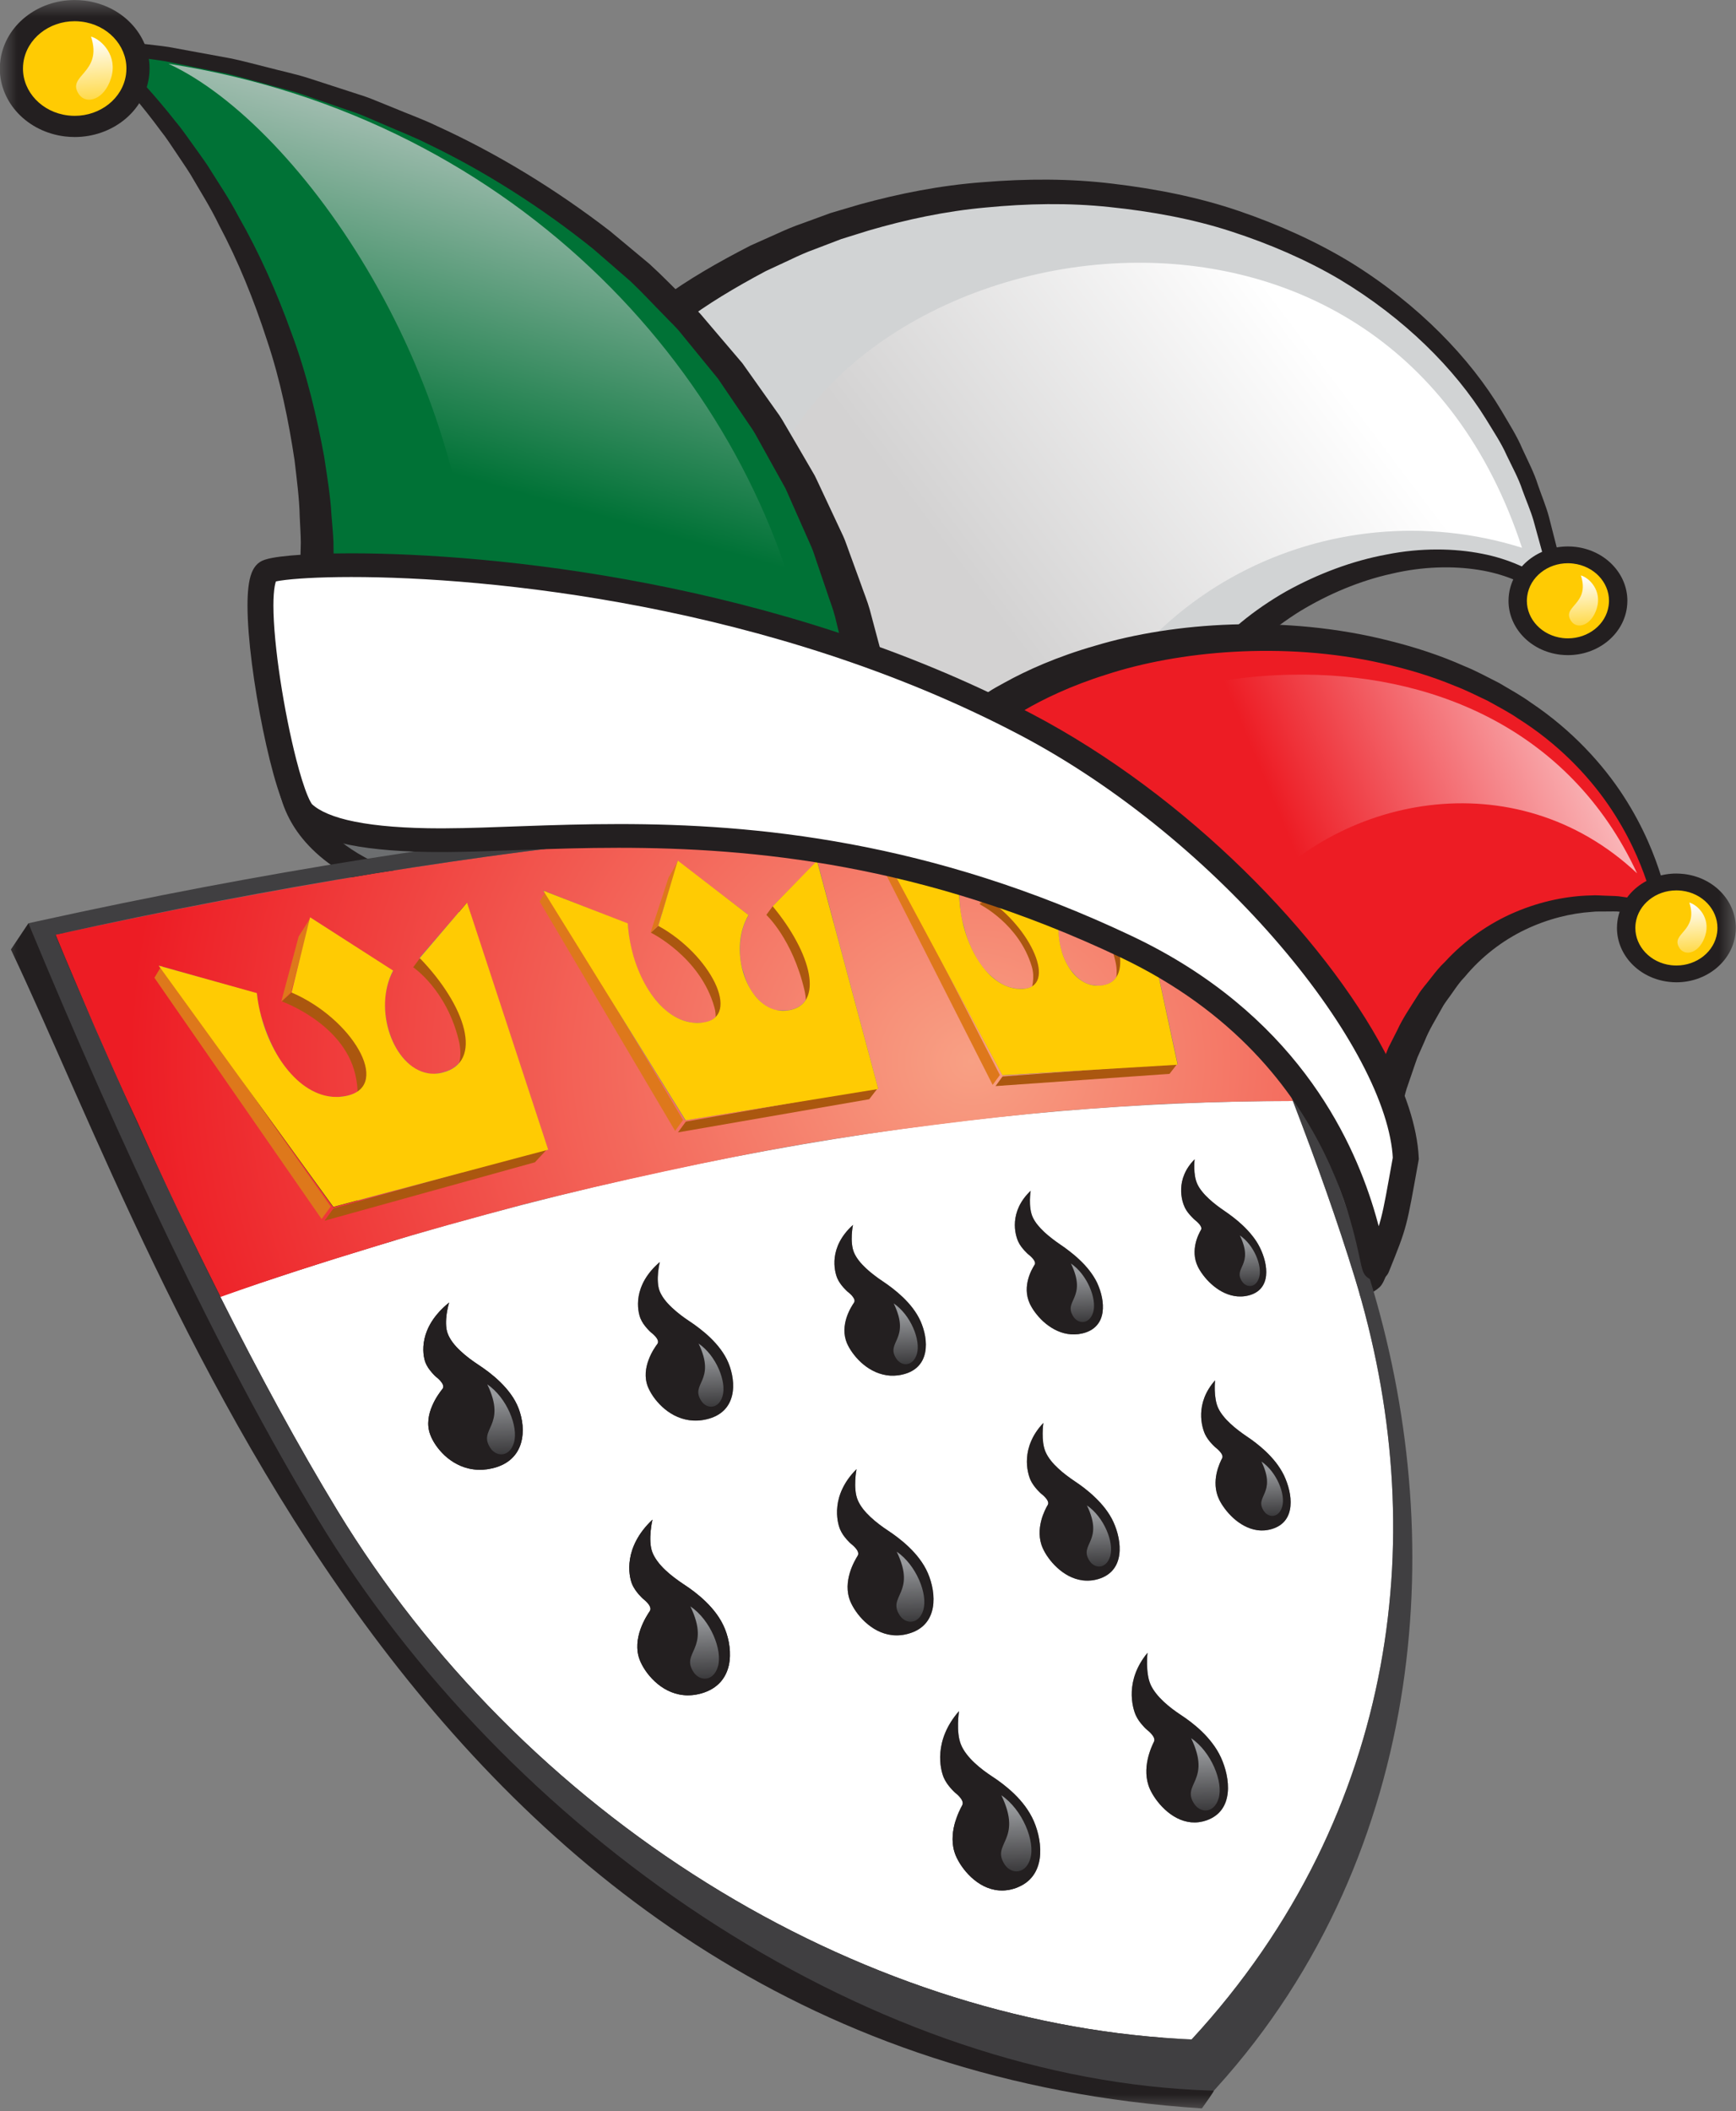 <svg width="51" height="62" viewBox="0 0 51 62" fill="none" xmlns="http://www.w3.org/2000/svg">
<rect x="0" y="0" width="51" height="62" fill="#808080" stroke="none"/>
<g clip-path="url(#clip0_44_7459)">
<mask id="mask0_44_7459" style="mask-type:luminance" maskUnits="userSpaceOnUse" x="0" y="0" width="51" height="62">
<path d="M51 0H0V62H51V0Z" fill="white"/>
</mask>
<g mask="url(#mask0_44_7459)">
<path d="M41.166 35.593C41.166 35.593 40.857 37.502 40.532 37.8C39.658 38.599 37.35 37.916 37.35 37.916L41.166 35.593Z" fill="#231F20"/>
<path d="M35.366 27.804C35.366 27.804 40.408 32.596 40.408 33.81C40.408 35.023 40.009 37.995 40.009 37.995L37.223 37.787L32.311 27.352L35.366 27.804Z" fill="#6C6E70"/>
<path d="M9.325 24.571C9.325 24.571 11.391 26.483 14.506 26.591C16.651 26.665 24.256 27.122 24.256 27.122L31.569 26.485L10.874 23.209L9.325 24.571Z" fill="#6C6E70"/>
<path d="M8.208 23.262C8.253 23.435 8.329 23.717 8.5 24.043C8.755 24.533 9.228 25.125 10.095 25.644C10.963 26.166 12.219 26.619 14.05 26.875L14.165 26.186C11.83 25.859 10.573 25.212 9.881 24.604C9.533 24.299 9.324 24.002 9.187 23.742C9.051 23.482 8.991 23.263 8.95 23.102L8.208 23.262Z" fill="#231F20"/>
<path d="M0.835 27.114L0.32 27.885C4.959 37.66 12.357 60.423 35.309 61.92C35.688 61.394 35.662 61.396 35.662 61.396L3.267 27.752L0.835 27.114Z" fill="#231F20"/>
<path d="M37.983 32.334C36.872 32.335 35.748 32.359 34.609 32.409C33.453 32.459 32.281 32.534 31.093 32.636C29.883 32.74 28.657 32.871 27.412 33.031C26.144 33.194 24.856 33.387 23.547 33.612C22.213 33.843 20.869 34.103 19.516 34.394C18.134 34.693 16.741 35.023 15.338 35.387C13.903 35.758 12.456 36.165 10.997 36.608C9.502 37.06 7.993 37.549 6.469 38.078C6.755 38.646 7.041 39.205 7.327 39.752C7.615 40.303 7.903 40.841 8.19 41.367C8.479 41.895 8.767 42.41 9.055 42.911C9.344 43.413 9.632 43.901 9.919 44.373C11.262 46.577 12.873 48.622 14.703 50.463C16.541 52.314 18.581 53.939 20.766 55.3C22.939 56.655 25.233 57.734 27.587 58.51C29.908 59.274 32.266 59.736 34.604 59.873C34.638 59.875 34.671 59.878 34.705 59.88C34.739 59.881 34.773 59.883 34.806 59.885C34.839 59.886 34.873 59.888 34.906 59.89C34.94 59.891 34.973 59.893 35.007 59.894C36.534 58.241 37.756 56.45 38.683 54.571C39.575 52.763 40.198 50.867 40.556 48.928C40.904 47.053 41.006 45.13 40.87 43.191C40.737 41.309 40.378 39.403 39.795 37.503C39.673 37.105 39.542 36.696 39.403 36.278C39.266 35.861 39.121 35.437 38.968 35.003C38.817 34.572 38.658 34.132 38.493 33.687C38.329 33.243 38.158 32.791 37.983 32.334ZM36.261 38.061C36.131 38.038 36.007 37.992 35.893 37.93C35.78 37.868 35.676 37.791 35.584 37.707C35.492 37.624 35.411 37.534 35.346 37.446C35.279 37.359 35.228 37.274 35.191 37.201C35.132 37.078 35.104 36.956 35.096 36.839C35.089 36.723 35.102 36.612 35.125 36.514C35.148 36.416 35.179 36.33 35.209 36.262C35.239 36.194 35.267 36.144 35.283 36.116C35.3 36.09 35.296 36.058 35.281 36.024C35.267 35.992 35.242 35.959 35.214 35.929C35.187 35.899 35.158 35.873 35.135 35.854L35.097 35.823L35.065 35.794C35.046 35.775 35.019 35.748 34.989 35.715C34.958 35.682 34.925 35.644 34.894 35.602C34.862 35.56 34.834 35.515 34.81 35.468C34.788 35.421 34.758 35.345 34.734 35.249C34.712 35.153 34.695 35.036 34.701 34.906C34.705 34.776 34.732 34.634 34.794 34.488C34.855 34.342 34.952 34.192 35.096 34.046C35.096 34.046 35.093 34.074 35.09 34.121C35.087 34.168 35.084 34.234 35.086 34.309C35.087 34.384 35.095 34.468 35.109 34.552C35.124 34.635 35.148 34.718 35.184 34.791C35.219 34.863 35.268 34.935 35.326 35.006C35.383 35.077 35.45 35.145 35.521 35.21C35.592 35.276 35.668 35.339 35.744 35.398C35.821 35.456 35.898 35.512 35.972 35.562C36.046 35.612 36.133 35.674 36.225 35.745C36.319 35.817 36.416 35.898 36.512 35.989C36.608 36.08 36.702 36.179 36.787 36.288C36.874 36.396 36.951 36.512 37.012 36.636C37.074 36.76 37.127 36.899 37.161 37.042C37.195 37.184 37.209 37.33 37.195 37.465C37.179 37.601 37.135 37.727 37.05 37.828C36.965 37.93 36.84 38.008 36.663 38.05C36.628 38.058 36.593 38.063 36.559 38.068C36.525 38.072 36.491 38.075 36.458 38.075C36.424 38.076 36.391 38.075 36.358 38.073C36.325 38.07 36.293 38.066 36.261 38.061ZM31.363 39.175C31.224 39.152 31.093 39.104 30.973 39.04C30.854 38.976 30.746 38.896 30.65 38.809C30.555 38.722 30.473 38.628 30.406 38.537C30.338 38.446 30.286 38.357 30.251 38.28C30.192 38.151 30.167 38.023 30.164 37.901C30.161 37.779 30.179 37.663 30.207 37.56C30.236 37.458 30.273 37.367 30.309 37.295C30.344 37.224 30.377 37.171 30.395 37.143C30.413 37.114 30.41 37.081 30.396 37.046C30.382 37.012 30.356 36.977 30.328 36.946C30.299 36.914 30.269 36.887 30.245 36.866L30.206 36.834L30.173 36.804C30.153 36.785 30.125 36.757 30.094 36.723C30.062 36.688 30.029 36.648 29.997 36.604C29.965 36.561 29.936 36.514 29.915 36.464C29.892 36.415 29.862 36.336 29.841 36.235C29.82 36.135 29.807 36.011 29.818 35.875C29.829 35.739 29.863 35.59 29.935 35.436C30.007 35.282 30.117 35.124 30.279 34.97C30.279 34.97 30.274 34.999 30.269 35.05C30.264 35.099 30.258 35.168 30.257 35.246C30.256 35.326 30.26 35.414 30.273 35.502C30.284 35.59 30.307 35.676 30.342 35.752C30.378 35.828 30.426 35.903 30.486 35.976C30.544 36.049 30.613 36.12 30.687 36.189C30.76 36.257 30.84 36.322 30.92 36.384C31 36.446 31.081 36.503 31.158 36.556C31.236 36.608 31.326 36.672 31.422 36.747C31.518 36.821 31.619 36.905 31.718 37C31.818 37.094 31.916 37.199 32.003 37.311C32.091 37.424 32.17 37.545 32.231 37.673C32.292 37.803 32.342 37.949 32.372 38.098C32.402 38.248 32.412 38.401 32.39 38.544C32.368 38.686 32.316 38.818 32.22 38.925C32.124 39.033 31.986 39.117 31.795 39.16C31.757 39.169 31.72 39.176 31.682 39.181C31.646 39.185 31.609 39.188 31.573 39.189C31.538 39.19 31.501 39.189 31.467 39.187C31.431 39.184 31.397 39.181 31.363 39.175ZM26.044 40.388C25.895 40.364 25.756 40.315 25.631 40.249C25.505 40.182 25.392 40.098 25.292 40.008C25.194 39.917 25.109 39.818 25.041 39.722C24.972 39.626 24.919 39.533 24.884 39.451C24.826 39.317 24.805 39.183 24.808 39.055C24.81 38.927 24.835 38.805 24.87 38.697C24.905 38.588 24.949 38.492 24.991 38.417C25.032 38.341 25.069 38.285 25.09 38.255C25.11 38.224 25.109 38.189 25.095 38.153C25.08 38.117 25.054 38.081 25.026 38.048C24.996 38.016 24.965 37.987 24.941 37.967L24.899 37.933L24.864 37.901C24.843 37.881 24.814 37.851 24.783 37.816C24.751 37.78 24.716 37.738 24.684 37.692C24.652 37.646 24.623 37.597 24.601 37.545C24.578 37.495 24.55 37.411 24.532 37.305C24.514 37.199 24.506 37.07 24.523 36.927C24.541 36.784 24.584 36.627 24.669 36.465C24.753 36.303 24.878 36.136 25.059 35.973C25.059 35.973 25.052 36.005 25.045 36.057C25.037 36.108 25.029 36.181 25.024 36.264C25.02 36.346 25.02 36.439 25.03 36.531C25.039 36.623 25.058 36.714 25.093 36.793C25.128 36.873 25.178 36.952 25.238 37.028C25.298 37.105 25.368 37.179 25.445 37.25C25.522 37.322 25.604 37.39 25.688 37.454C25.771 37.518 25.856 37.577 25.938 37.632C26.018 37.686 26.113 37.752 26.214 37.83C26.313 37.907 26.419 37.996 26.522 38.094C26.625 38.194 26.726 38.302 26.816 38.421C26.905 38.538 26.984 38.665 27.044 38.801C27.104 38.937 27.153 39.09 27.179 39.247C27.206 39.404 27.209 39.565 27.18 39.715C27.15 39.865 27.087 40.004 26.979 40.118C26.872 40.232 26.719 40.321 26.51 40.369C26.469 40.378 26.428 40.386 26.388 40.391C26.348 40.396 26.309 40.399 26.27 40.401C26.231 40.402 26.193 40.401 26.155 40.399C26.118 40.397 26.081 40.393 26.044 40.388ZM20.247 41.707C20.087 41.685 19.939 41.633 19.806 41.565C19.674 41.495 19.555 41.408 19.452 41.313C19.349 41.218 19.262 41.115 19.192 41.014C19.123 40.913 19.07 40.816 19.035 40.731C18.979 40.589 18.963 40.447 18.971 40.312C18.979 40.177 19.012 40.048 19.055 39.934C19.098 39.819 19.15 39.718 19.198 39.638C19.246 39.558 19.29 39.498 19.313 39.467C19.336 39.434 19.336 39.397 19.323 39.359C19.309 39.321 19.282 39.283 19.253 39.248C19.222 39.214 19.189 39.184 19.164 39.162L19.121 39.128L19.086 39.095C19.064 39.073 19.035 39.043 19.002 39.006C18.969 38.968 18.934 38.924 18.901 38.877C18.869 38.828 18.839 38.776 18.817 38.722C18.795 38.668 18.769 38.581 18.754 38.47C18.739 38.358 18.736 38.222 18.762 38.071C18.788 37.92 18.843 37.755 18.941 37.583C19.039 37.413 19.182 37.235 19.384 37.063C19.384 37.063 19.376 37.096 19.366 37.151C19.355 37.206 19.342 37.282 19.334 37.37C19.325 37.456 19.32 37.554 19.327 37.651C19.333 37.748 19.35 37.843 19.384 37.927C19.418 38.01 19.468 38.093 19.529 38.173C19.591 38.253 19.664 38.33 19.743 38.404C19.823 38.479 19.909 38.55 19.996 38.618C20.083 38.685 20.172 38.747 20.258 38.804C20.343 38.861 20.443 38.93 20.548 39.011C20.652 39.092 20.763 39.184 20.869 39.287C20.976 39.391 21.079 39.504 21.171 39.628C21.262 39.751 21.341 39.883 21.4 40.026C21.459 40.167 21.504 40.329 21.526 40.495C21.547 40.66 21.544 40.83 21.505 40.988C21.467 41.146 21.392 41.294 21.271 41.414C21.149 41.536 20.98 41.631 20.752 41.683C20.707 41.693 20.663 41.702 20.619 41.707C20.576 41.714 20.533 41.717 20.491 41.719C20.449 41.721 20.408 41.721 20.367 41.718C20.326 41.717 20.286 41.713 20.247 41.707ZM36.938 44.938C36.8 44.919 36.672 44.873 36.552 44.809C36.432 44.746 36.323 44.665 36.227 44.577C36.13 44.489 36.046 44.392 35.976 44.298C35.906 44.204 35.851 44.112 35.813 44.031C35.749 43.898 35.72 43.764 35.712 43.635C35.703 43.507 35.717 43.384 35.74 43.274C35.763 43.165 35.796 43.068 35.827 42.991C35.858 42.913 35.887 42.856 35.904 42.825C35.921 42.794 35.917 42.759 35.902 42.724C35.887 42.688 35.86 42.653 35.831 42.621C35.802 42.589 35.771 42.561 35.747 42.541L35.707 42.508L35.673 42.478C35.654 42.458 35.625 42.429 35.593 42.394C35.561 42.359 35.526 42.319 35.493 42.273C35.46 42.228 35.429 42.179 35.405 42.127C35.381 42.077 35.349 41.995 35.324 41.89C35.3 41.784 35.283 41.655 35.287 41.511C35.292 41.367 35.319 41.209 35.383 41.043C35.446 40.878 35.546 40.708 35.696 40.538C35.696 40.538 35.693 40.57 35.691 40.623C35.688 40.675 35.685 40.748 35.688 40.831C35.69 40.915 35.697 41.008 35.714 41.1C35.73 41.192 35.754 41.283 35.793 41.362C35.83 41.44 35.882 41.518 35.942 41.593C36.002 41.668 36.072 41.74 36.148 41.81C36.222 41.88 36.302 41.946 36.382 42.008C36.463 42.07 36.544 42.127 36.621 42.18C36.7 42.232 36.791 42.296 36.888 42.371C36.985 42.446 37.088 42.532 37.188 42.628C37.289 42.724 37.389 42.83 37.479 42.946C37.57 43.061 37.651 43.186 37.716 43.319C37.781 43.454 37.837 43.607 37.873 43.764C37.91 43.92 37.926 44.082 37.912 44.233C37.897 44.384 37.851 44.525 37.762 44.642C37.675 44.759 37.544 44.852 37.358 44.905C37.321 44.917 37.286 44.924 37.25 44.931C37.214 44.938 37.178 44.942 37.143 44.944C37.108 44.947 37.073 44.947 37.039 44.946C37.005 44.946 36.971 44.942 36.938 44.938ZM13.908 43.152C13.735 43.13 13.577 43.077 13.436 43.004C13.294 42.933 13.169 42.841 13.061 42.742C12.954 42.641 12.865 42.534 12.794 42.428C12.723 42.322 12.671 42.218 12.638 42.128C12.583 41.98 12.571 41.83 12.587 41.687C12.602 41.543 12.644 41.407 12.697 41.286C12.748 41.164 12.81 41.057 12.867 40.972C12.922 40.886 12.972 40.823 12.999 40.789C13.026 40.755 13.028 40.716 13.015 40.676C13.002 40.637 12.975 40.597 12.945 40.562C12.915 40.525 12.881 40.494 12.854 40.471L12.81 40.435L12.772 40.4C12.749 40.378 12.719 40.346 12.685 40.306C12.651 40.267 12.614 40.221 12.581 40.171C12.548 40.12 12.518 40.065 12.496 40.008C12.476 39.952 12.452 39.86 12.441 39.742C12.431 39.624 12.435 39.481 12.47 39.321C12.505 39.162 12.572 38.987 12.687 38.806C12.802 38.625 12.965 38.437 13.194 38.253C13.194 38.253 13.183 38.288 13.169 38.346C13.155 38.404 13.137 38.485 13.123 38.576C13.109 38.668 13.101 38.771 13.103 38.873C13.105 38.975 13.118 39.075 13.152 39.163C13.185 39.251 13.235 39.338 13.298 39.423C13.36 39.507 13.436 39.589 13.519 39.666C13.601 39.745 13.69 39.819 13.781 39.888C13.872 39.958 13.966 40.023 14.056 40.082C14.145 40.142 14.25 40.214 14.36 40.298C14.47 40.383 14.585 40.48 14.695 40.587C14.806 40.696 14.912 40.815 15.006 40.945C15.1 41.075 15.179 41.215 15.236 41.365C15.293 41.515 15.335 41.685 15.351 41.859C15.366 42.034 15.354 42.213 15.305 42.381C15.256 42.549 15.168 42.705 15.031 42.834C14.894 42.964 14.707 43.065 14.457 43.123C14.408 43.134 14.36 43.143 14.312 43.15C14.265 43.156 14.218 43.16 14.172 43.163C14.126 43.165 14.082 43.166 14.038 43.163C13.994 43.161 13.95 43.158 13.908 43.152ZM31.805 46.412C31.659 46.393 31.522 46.347 31.396 46.281C31.27 46.215 31.156 46.131 31.056 46.038C30.955 45.946 30.868 45.845 30.797 45.746C30.726 45.647 30.671 45.551 30.633 45.466C30.572 45.327 30.545 45.186 30.541 45.05C30.537 44.915 30.556 44.785 30.586 44.668C30.615 44.553 30.654 44.45 30.692 44.369C30.729 44.287 30.762 44.226 30.782 44.194C30.8 44.161 30.798 44.125 30.782 44.087C30.767 44.05 30.739 44.013 30.709 43.979C30.68 43.946 30.648 43.916 30.623 43.896L30.581 43.862L30.547 43.83C30.525 43.809 30.495 43.779 30.463 43.742C30.43 43.705 30.395 43.663 30.362 43.615C30.329 43.568 30.298 43.517 30.274 43.464C30.25 43.41 30.219 43.324 30.197 43.213C30.175 43.101 30.161 42.965 30.172 42.813C30.182 42.661 30.218 42.495 30.293 42.32C30.369 42.147 30.483 41.966 30.652 41.788C30.652 41.788 30.648 41.82 30.642 41.875C30.637 41.93 30.632 42.008 30.631 42.095C30.63 42.182 30.633 42.28 30.647 42.377C30.661 42.473 30.683 42.569 30.722 42.651C30.759 42.734 30.811 42.815 30.872 42.894C30.934 42.972 31.007 43.049 31.084 43.121C31.163 43.194 31.245 43.263 31.33 43.327C31.414 43.391 31.5 43.452 31.581 43.506C31.663 43.56 31.758 43.627 31.858 43.705C31.96 43.783 32.066 43.873 32.171 43.974C32.275 44.073 32.378 44.185 32.471 44.306C32.564 44.428 32.647 44.559 32.712 44.7C32.776 44.841 32.829 45 32.861 45.164C32.894 45.33 32.904 45.5 32.883 45.659C32.86 45.819 32.804 45.969 32.705 46.093C32.605 46.217 32.46 46.317 32.259 46.375C32.22 46.386 32.181 46.396 32.142 46.403C32.103 46.41 32.065 46.414 32.026 46.417C31.989 46.42 31.952 46.421 31.915 46.42C31.878 46.419 31.842 46.416 31.805 46.412ZM26.206 48.02C26.048 48.002 25.902 47.953 25.769 47.885C25.637 47.816 25.517 47.729 25.413 47.631C25.309 47.535 25.22 47.429 25.147 47.325C25.075 47.222 25.019 47.121 24.982 47.032C24.921 46.885 24.899 46.736 24.9 46.592C24.903 46.449 24.93 46.312 24.967 46.189C25.003 46.066 25.05 45.958 25.094 45.871C25.137 45.786 25.176 45.721 25.198 45.686C25.22 45.652 25.218 45.612 25.203 45.573C25.188 45.534 25.16 45.494 25.13 45.459C25.099 45.424 25.065 45.392 25.04 45.371L24.996 45.335L24.96 45.302C24.938 45.28 24.908 45.249 24.874 45.211C24.841 45.172 24.805 45.127 24.77 45.078C24.737 45.028 24.705 44.973 24.681 44.917C24.658 44.861 24.628 44.771 24.609 44.653C24.59 44.536 24.581 44.393 24.6 44.233C24.618 44.073 24.664 43.896 24.753 43.711C24.841 43.527 24.973 43.334 25.164 43.144C25.164 43.144 25.157 43.179 25.149 43.238C25.141 43.297 25.131 43.377 25.126 43.47C25.122 43.562 25.122 43.666 25.132 43.767C25.143 43.87 25.163 43.971 25.2 44.057C25.237 44.144 25.29 44.23 25.352 44.312C25.416 44.394 25.491 44.473 25.571 44.549C25.652 44.626 25.739 44.698 25.828 44.765C25.916 44.833 26.005 44.895 26.091 44.952C26.177 45.008 26.277 45.078 26.381 45.159C26.488 45.241 26.599 45.335 26.708 45.44C26.817 45.544 26.923 45.661 27.018 45.788C27.112 45.915 27.195 46.052 27.259 46.199C27.323 46.348 27.374 46.517 27.402 46.691C27.43 46.865 27.434 47.045 27.404 47.213C27.373 47.383 27.307 47.541 27.193 47.673C27.08 47.806 26.919 47.912 26.698 47.975C26.655 47.987 26.613 47.998 26.57 48.006C26.527 48.014 26.486 48.02 26.445 48.023C26.404 48.026 26.363 48.028 26.323 48.027C26.284 48.027 26.244 48.024 26.206 48.02ZM20.077 49.781C19.907 49.764 19.751 49.714 19.61 49.643C19.468 49.572 19.343 49.48 19.234 49.378C19.125 49.276 19.032 49.165 18.959 49.056C18.885 48.947 18.829 48.839 18.793 48.745C18.733 48.59 18.716 48.431 18.725 48.28C18.734 48.129 18.769 47.983 18.814 47.852C18.86 47.722 18.916 47.606 18.967 47.514C19.018 47.422 19.064 47.353 19.089 47.316C19.114 47.279 19.114 47.238 19.1 47.196C19.085 47.155 19.056 47.114 19.026 47.077C18.993 47.041 18.959 47.009 18.932 46.986L18.887 46.949L18.849 46.913C18.826 46.89 18.795 46.857 18.76 46.818C18.725 46.777 18.688 46.729 18.654 46.677C18.619 46.624 18.588 46.568 18.565 46.509C18.542 46.45 18.514 46.353 18.498 46.229C18.483 46.105 18.481 45.954 18.508 45.784C18.535 45.614 18.593 45.427 18.698 45.231C18.803 45.035 18.954 44.831 19.169 44.628C19.169 44.628 19.159 44.666 19.148 44.727C19.137 44.789 19.124 44.875 19.114 44.972C19.105 45.07 19.1 45.179 19.107 45.287C19.113 45.394 19.131 45.5 19.166 45.592C19.202 45.684 19.256 45.774 19.32 45.86C19.386 45.947 19.463 46.031 19.547 46.11C19.631 46.189 19.721 46.265 19.814 46.335C19.906 46.406 20 46.471 20.09 46.531C20.181 46.589 20.286 46.661 20.397 46.747C20.508 46.833 20.624 46.931 20.737 47.041C20.85 47.151 20.96 47.273 21.056 47.407C21.153 47.541 21.236 47.686 21.299 47.843C21.361 47.998 21.409 48.176 21.431 48.36C21.454 48.544 21.45 48.734 21.41 48.913C21.368 49.093 21.289 49.261 21.161 49.403C21.032 49.545 20.853 49.66 20.611 49.73C20.563 49.743 20.517 49.754 20.471 49.763C20.424 49.772 20.38 49.778 20.335 49.782C20.291 49.787 20.247 49.788 20.203 49.788C20.161 49.788 20.118 49.786 20.077 49.781ZM34.994 53.518C34.845 53.504 34.705 53.459 34.576 53.393C34.447 53.327 34.329 53.24 34.225 53.144C34.121 53.048 34.03 52.942 33.955 52.838C33.881 52.735 33.822 52.632 33.781 52.542C33.715 52.392 33.685 52.239 33.678 52.092C33.672 51.944 33.688 51.803 33.715 51.675C33.742 51.547 33.78 51.434 33.815 51.344C33.85 51.253 33.883 51.186 33.901 51.15C33.92 51.114 33.915 51.073 33.899 51.033C33.883 50.994 33.854 50.954 33.823 50.919C33.792 50.884 33.759 50.853 33.733 50.832L33.691 50.797L33.654 50.763C33.633 50.742 33.602 50.71 33.568 50.672C33.534 50.634 33.498 50.588 33.462 50.539C33.428 50.489 33.395 50.435 33.369 50.377C33.343 50.321 33.31 50.228 33.284 50.107C33.259 49.987 33.242 49.84 33.249 49.675C33.257 49.51 33.288 49.326 33.36 49.134C33.433 48.942 33.545 48.74 33.712 48.539C33.712 48.539 33.708 48.576 33.704 48.636C33.7 48.696 33.696 48.779 33.698 48.875C33.699 48.969 33.706 49.075 33.722 49.18C33.737 49.284 33.763 49.386 33.803 49.475C33.842 49.563 33.898 49.65 33.963 49.732C34.027 49.816 34.103 49.895 34.184 49.971C34.264 50.046 34.349 50.117 34.436 50.184C34.523 50.25 34.611 50.311 34.695 50.367C34.779 50.422 34.877 50.49 34.982 50.571C35.087 50.651 35.197 50.744 35.306 50.849C35.414 50.954 35.521 51.07 35.617 51.198C35.715 51.326 35.801 51.465 35.87 51.616C35.939 51.766 35.998 51.938 36.035 52.115C36.072 52.294 36.087 52.478 36.068 52.652C36.049 52.827 35.998 52.992 35.899 53.131C35.8 53.271 35.656 53.385 35.453 53.458C35.412 53.472 35.373 53.483 35.335 53.493C35.296 53.502 35.256 53.509 35.218 53.514C35.181 53.519 35.142 53.521 35.105 53.522C35.067 53.522 35.03 53.521 34.994 53.518ZM29.346 55.516C29.186 55.504 29.037 55.457 28.899 55.389C28.762 55.32 28.639 55.23 28.531 55.129C28.422 55.028 28.329 54.917 28.253 54.808C28.177 54.697 28.118 54.589 28.078 54.494C28.012 54.336 27.986 54.173 27.985 54.017C27.984 53.861 28.008 53.71 28.043 53.574C28.078 53.44 28.123 53.32 28.165 53.223C28.207 53.128 28.246 53.056 28.267 53.017C28.289 52.978 28.285 52.935 28.27 52.894C28.254 52.852 28.226 52.81 28.193 52.774C28.162 52.737 28.128 52.705 28.102 52.682L28.056 52.646L28.019 52.61C27.996 52.588 27.964 52.554 27.929 52.514C27.893 52.474 27.855 52.426 27.819 52.373C27.784 52.321 27.75 52.262 27.724 52.202C27.699 52.142 27.667 52.045 27.645 51.918C27.623 51.791 27.611 51.636 27.627 51.46C27.642 51.285 27.684 51.09 27.77 50.885C27.856 50.681 27.985 50.467 28.174 50.25C28.174 50.25 28.168 50.289 28.161 50.353C28.154 50.416 28.148 50.506 28.145 50.606C28.143 50.707 28.145 50.82 28.159 50.931C28.172 51.041 28.195 51.151 28.235 51.243C28.274 51.336 28.328 51.426 28.395 51.513C28.461 51.6 28.538 51.684 28.622 51.763C28.706 51.842 28.795 51.917 28.887 51.986C28.978 52.056 29.07 52.12 29.158 52.178C29.247 52.236 29.35 52.307 29.46 52.391C29.569 52.476 29.684 52.573 29.797 52.683C29.91 52.793 30.02 52.914 30.119 53.048C30.218 53.183 30.306 53.33 30.374 53.489C30.442 53.647 30.497 53.828 30.53 54.016C30.563 54.204 30.572 54.399 30.545 54.584C30.517 54.769 30.454 54.945 30.343 55.094C30.23 55.243 30.07 55.367 29.848 55.446C29.804 55.462 29.76 55.474 29.717 55.485C29.675 55.496 29.632 55.504 29.591 55.509C29.548 55.515 29.508 55.519 29.467 55.519C29.426 55.52 29.386 55.519 29.346 55.516Z" fill="white"/>
<path d="M30.998 23.898C29.804 23.92 28.611 23.943 27.392 23.988C26.124 24.034 24.881 24.102 23.588 24.193C22.27 24.284 20.952 24.398 19.584 24.534C18.192 24.671 16.799 24.83 15.382 25.012C13.94 25.194 12.498 25.421 11.006 25.648C9.514 25.899 7.972 26.172 6.43 26.467C4.864 26.763 3.248 27.104 1.631 27.445C2.004 28.355 2.402 29.264 2.775 30.174C3.173 31.061 3.571 31.971 3.993 32.858C4.391 33.744 4.789 34.631 5.212 35.518C5.635 36.382 6.057 37.246 6.48 38.088C7.997 37.542 9.514 37.065 11.006 36.61C12.448 36.155 13.915 35.768 15.332 35.382C16.75 35.018 18.142 34.7 19.51 34.404C20.877 34.108 22.22 33.835 23.538 33.608C24.856 33.38 26.149 33.199 27.417 33.039C28.66 32.88 29.879 32.744 31.097 32.63C32.291 32.539 33.459 32.448 34.603 32.403C35.747 32.357 36.866 32.334 37.985 32.334C37.736 31.652 37.463 30.97 37.164 30.288C36.891 29.583 36.593 28.878 36.294 28.173C35.996 27.491 35.697 26.763 35.399 26.058C35.076 25.353 34.777 24.648 34.454 23.943C33.559 23.92 32.688 23.898 31.793 23.898C31.52 23.898 31.271 23.898 30.998 23.898ZM30.028 29.037C30.301 29.037 30.451 28.923 30.5 28.719C30.55 28.537 30.5 28.287 30.401 28.014C30.277 27.741 30.102 27.445 29.854 27.149C29.605 26.877 29.307 26.604 28.983 26.376L29.58 24.693L31.371 26.331C31.221 26.535 31.147 26.786 31.122 27.058C31.072 27.331 31.097 27.604 31.172 27.877C31.246 28.127 31.346 28.378 31.52 28.559C31.669 28.741 31.843 28.878 32.067 28.923L32.241 28.946H32.291C32.539 28.946 32.713 28.832 32.813 28.673C32.912 28.514 32.937 28.287 32.888 28.036C32.863 27.764 32.763 27.468 32.614 27.149C32.465 26.831 32.266 26.49 32.017 26.149L33.26 25.057L34.603 31.266L29.456 31.584L26 25.148L28.188 26.24C28.188 26.558 28.213 26.877 28.312 27.172C28.387 27.491 28.486 27.764 28.635 28.036C28.76 28.287 28.934 28.514 29.133 28.673C29.332 28.855 29.531 28.969 29.754 29.014L29.904 29.037H30.028ZM20.48 30.038H20.654C20.952 29.992 21.101 29.833 21.151 29.628C21.201 29.424 21.151 29.151 21.002 28.855C20.852 28.559 20.629 28.264 20.355 27.968C20.057 27.672 19.733 27.4 19.336 27.195L19.907 25.285L21.996 26.877C21.847 27.127 21.773 27.4 21.748 27.695C21.723 27.991 21.748 28.287 21.847 28.559C21.922 28.832 22.046 29.105 22.22 29.287C22.394 29.492 22.593 29.628 22.817 29.674H22.891H23.066H23.14C23.414 29.628 23.588 29.515 23.687 29.333C23.787 29.128 23.811 28.878 23.762 28.605C23.712 28.309 23.588 27.991 23.414 27.65C23.215 27.309 22.991 26.968 22.692 26.626L24.01 25.285L25.801 31.971L20.131 32.903L15.954 26.149L18.441 27.127C18.465 27.468 18.515 27.786 18.614 28.105C18.714 28.446 18.838 28.741 19.012 29.014C19.162 29.264 19.36 29.492 19.559 29.674C19.783 29.856 20.007 29.969 20.256 30.015C20.256 30.015 20.305 30.038 20.355 30.038H20.48ZM12.771 31.538L12.87 31.516C12.92 31.516 12.945 31.516 12.995 31.493C13.293 31.425 13.492 31.266 13.592 31.038C13.691 30.834 13.716 30.538 13.641 30.22C13.567 29.924 13.393 29.56 13.169 29.219C12.97 28.855 12.672 28.491 12.323 28.127L13.716 26.513L16.103 33.767L9.787 35.45L4.665 28.355L7.549 29.173C7.574 29.537 7.674 29.878 7.798 30.22C7.922 30.561 8.071 30.879 8.246 31.152C8.444 31.425 8.643 31.675 8.892 31.857C9.116 32.016 9.364 32.153 9.638 32.198C9.688 32.198 9.737 32.198 9.787 32.221C9.837 32.221 9.912 32.221 9.912 32.221C9.961 32.221 10.011 32.198 10.061 32.198C10.11 32.198 10.16 32.198 10.21 32.175C10.533 32.107 10.707 31.925 10.757 31.675C10.807 31.448 10.707 31.129 10.533 30.834C10.359 30.515 10.086 30.197 9.762 29.901C9.414 29.605 9.016 29.333 8.569 29.151L9.116 26.945L11.553 28.514C11.403 28.787 11.329 29.105 11.304 29.424C11.304 29.742 11.354 30.06 11.453 30.356C11.553 30.652 11.702 30.924 11.901 31.129C12.075 31.334 12.299 31.47 12.572 31.516C12.572 31.516 12.622 31.538 12.672 31.538H12.771Z" fill="url(#paint0_radial_44_7459)"/>
<path d="M34.689 23.574L34.505 23.569C33.353 23.537 32.184 23.521 30.999 23.525C29.794 23.528 28.57 23.551 27.328 23.593C26.064 23.636 24.779 23.7 23.473 23.786C22.141 23.873 20.786 23.983 19.408 24.117C18.001 24.253 16.578 24.413 15.141 24.597C13.673 24.784 12.187 24.997 10.685 25.235C9.148 25.479 7.593 25.75 6.017 26.048C4.403 26.354 2.767 26.689 1.109 27.054L0.836 27.114L0.925 27.332C1.571 28.885 2.233 30.431 2.909 31.952C3.593 33.494 4.291 35.008 4.996 36.475C5.71 37.959 6.431 39.393 7.154 40.754C7.885 42.129 8.616 43.426 9.344 44.625C10.716 46.888 12.386 49.041 14.294 51.013C16.213 52.996 18.354 54.777 20.646 56.285C22.928 57.786 25.338 59.003 27.801 59.876C30.23 60.735 32.684 61.25 35.095 61.375C35.133 61.376 35.172 61.378 35.21 61.38C35.248 61.382 35.286 61.384 35.324 61.385C35.361 61.387 35.4 61.388 35.438 61.39C35.476 61.391 35.514 61.393 35.551 61.394L35.663 61.397L35.734 61.317C37.302 59.59 38.528 57.67 39.438 55.642C40.312 53.692 40.896 51.636 41.211 49.544C41.514 47.523 41.568 45.46 41.389 43.411C41.216 41.423 40.824 39.437 40.224 37.5C39.913 36.497 39.551 35.431 39.146 34.317C38.747 33.218 38.307 32.074 37.835 30.898C37.37 29.739 36.873 28.55 36.356 27.344C35.844 26.155 35.312 24.951 34.766 23.743L34.689 23.574ZM6.469 38.078C6.049 37.24 5.63 36.382 5.214 35.507C4.801 34.639 4.39 33.755 3.984 32.86C3.58 31.971 3.18 31.072 2.785 30.166C2.394 29.268 2.006 28.362 1.625 27.454C3.25 27.094 4.853 26.762 6.435 26.459C7.981 26.163 9.508 25.893 11.016 25.65C12.491 25.412 13.95 25.199 15.392 25.011C16.805 24.826 18.202 24.665 19.587 24.527C20.942 24.391 22.274 24.278 23.585 24.187C24.87 24.099 26.135 24.031 27.38 23.984C28.603 23.938 29.809 23.911 30.997 23.903C32.163 23.895 33.316 23.905 34.452 23.932C34.771 24.643 35.085 25.354 35.393 26.06C35.704 26.772 36.008 27.48 36.303 28.182C36.602 28.889 36.892 29.589 37.171 30.28C37.452 30.975 37.724 31.662 37.983 32.334C38.158 32.791 38.329 33.243 38.494 33.687C38.658 34.133 38.817 34.572 38.968 35.003C39.121 35.437 39.266 35.862 39.404 36.278C39.542 36.696 39.673 37.105 39.795 37.503C40.378 39.403 40.737 41.309 40.87 43.192C41.006 45.13 40.904 47.053 40.557 48.928C40.198 50.867 39.576 52.763 38.684 54.572C37.756 56.45 36.534 58.241 35.007 59.894C34.974 59.893 34.94 59.892 34.907 59.89C34.873 59.888 34.84 59.887 34.806 59.885C34.773 59.884 34.739 59.881 34.706 59.88C34.671 59.878 34.638 59.876 34.604 59.874C32.266 59.736 29.908 59.274 27.587 58.511C25.233 57.735 22.939 56.655 20.766 55.3C18.582 53.939 16.541 52.314 14.703 50.464C12.873 48.622 11.262 46.577 9.919 44.373C9.632 43.901 9.344 43.413 9.055 42.911C8.767 42.411 8.479 41.896 8.19 41.367C7.903 40.842 7.616 40.303 7.327 39.752C7.041 39.205 6.755 38.647 6.469 38.078Z" fill="#403F41"/>
<path d="M19.169 44.628C18.953 44.832 18.802 45.035 18.698 45.23C18.593 45.427 18.535 45.615 18.508 45.784C18.48 45.954 18.483 46.105 18.498 46.229C18.513 46.353 18.541 46.45 18.564 46.509C18.587 46.568 18.619 46.625 18.654 46.677C18.688 46.729 18.726 46.777 18.76 46.818C18.794 46.857 18.826 46.891 18.849 46.913L18.886 46.949L18.931 46.986C18.959 47.009 18.993 47.041 19.025 47.077C19.056 47.114 19.085 47.155 19.099 47.197C19.114 47.239 19.114 47.279 19.089 47.316C19.064 47.353 19.018 47.422 18.967 47.514C18.916 47.606 18.86 47.722 18.814 47.852C18.768 47.983 18.733 48.128 18.724 48.28C18.716 48.432 18.733 48.59 18.793 48.745C18.828 48.839 18.885 48.947 18.958 49.056C19.032 49.165 19.125 49.276 19.234 49.378C19.343 49.48 19.468 49.572 19.609 49.643C19.75 49.714 19.907 49.764 20.076 49.781C20.118 49.786 20.16 49.788 20.203 49.788C20.246 49.788 20.29 49.786 20.335 49.783C20.379 49.778 20.424 49.772 20.47 49.763C20.516 49.755 20.563 49.743 20.611 49.73C20.852 49.66 21.031 49.545 21.161 49.403C21.289 49.262 21.368 49.093 21.41 48.913C21.45 48.734 21.453 48.544 21.431 48.36C21.409 48.176 21.36 47.998 21.298 47.843C21.236 47.686 21.152 47.541 21.056 47.407C20.959 47.274 20.85 47.151 20.737 47.041C20.625 46.931 20.507 46.833 20.397 46.748C20.286 46.662 20.18 46.59 20.09 46.531C20 46.47 19.906 46.405 19.814 46.335C19.721 46.265 19.631 46.19 19.546 46.111C19.463 46.031 19.386 45.948 19.321 45.86C19.256 45.774 19.202 45.684 19.166 45.591C19.13 45.501 19.113 45.395 19.106 45.287C19.1 45.179 19.105 45.07 19.114 44.972C19.123 44.875 19.137 44.789 19.148 44.727C19.159 44.666 19.169 44.628 19.169 44.628Z" fill="#231F20"/>
<path d="M25.164 43.145C24.973 43.334 24.841 43.527 24.753 43.711C24.663 43.896 24.618 44.073 24.6 44.233C24.581 44.393 24.59 44.536 24.609 44.654C24.628 44.771 24.658 44.862 24.682 44.918C24.705 44.973 24.737 45.028 24.77 45.078C24.805 45.128 24.841 45.173 24.875 45.211C24.908 45.249 24.938 45.281 24.96 45.302L24.997 45.335L25.04 45.371C25.066 45.393 25.099 45.424 25.13 45.459C25.16 45.494 25.189 45.533 25.203 45.573C25.217 45.612 25.219 45.652 25.198 45.686C25.176 45.721 25.137 45.785 25.094 45.872C25.05 45.958 25.003 46.066 24.966 46.189C24.929 46.311 24.903 46.449 24.9 46.592C24.898 46.736 24.92 46.885 24.982 47.032C25.019 47.121 25.075 47.222 25.147 47.326C25.219 47.43 25.308 47.535 25.413 47.632C25.517 47.728 25.637 47.817 25.769 47.885C25.902 47.953 26.048 48.002 26.206 48.02C26.244 48.024 26.283 48.027 26.324 48.027C26.363 48.028 26.404 48.027 26.444 48.023C26.486 48.02 26.527 48.014 26.57 48.006C26.612 47.998 26.655 47.988 26.699 47.975C26.919 47.912 27.08 47.806 27.194 47.673C27.307 47.541 27.373 47.383 27.404 47.213C27.434 47.045 27.43 46.865 27.402 46.691C27.375 46.518 27.323 46.348 27.259 46.2C27.196 46.052 27.112 45.915 27.017 45.788C26.923 45.661 26.817 45.545 26.708 45.44C26.599 45.335 26.488 45.241 26.382 45.16C26.276 45.078 26.176 45.008 26.091 44.952C26.005 44.896 25.916 44.833 25.827 44.765C25.739 44.698 25.653 44.626 25.572 44.55C25.491 44.474 25.416 44.394 25.352 44.312C25.289 44.23 25.237 44.144 25.2 44.057C25.163 43.971 25.142 43.871 25.132 43.768C25.122 43.666 25.122 43.563 25.127 43.47C25.131 43.378 25.14 43.296 25.149 43.238C25.157 43.18 25.164 43.145 25.164 43.145Z" fill="#231F20"/>
<path d="M30.653 41.788C30.483 41.966 30.368 42.147 30.294 42.321C30.218 42.495 30.182 42.662 30.172 42.813C30.16 42.965 30.174 43.101 30.197 43.213C30.219 43.324 30.25 43.41 30.274 43.464C30.298 43.517 30.328 43.568 30.362 43.615C30.395 43.663 30.431 43.706 30.463 43.742C30.496 43.779 30.525 43.809 30.547 43.83L30.581 43.862L30.623 43.896C30.648 43.917 30.68 43.946 30.71 43.98C30.74 44.013 30.767 44.05 30.782 44.087C30.797 44.125 30.801 44.161 30.782 44.194C30.762 44.227 30.728 44.287 30.691 44.369C30.655 44.451 30.615 44.553 30.586 44.669C30.557 44.785 30.538 44.915 30.541 45.05C30.545 45.186 30.571 45.327 30.634 45.466C30.671 45.551 30.726 45.648 30.797 45.746C30.868 45.845 30.954 45.946 31.055 46.038C31.156 46.131 31.27 46.215 31.396 46.281C31.521 46.347 31.658 46.393 31.806 46.412C31.841 46.416 31.878 46.42 31.915 46.42C31.951 46.422 31.989 46.42 32.026 46.417C32.065 46.415 32.103 46.41 32.142 46.403C32.181 46.396 32.22 46.386 32.26 46.375C32.461 46.317 32.605 46.217 32.705 46.093C32.805 45.969 32.86 45.819 32.882 45.659C32.904 45.5 32.893 45.33 32.861 45.164C32.829 45 32.775 44.841 32.711 44.7C32.647 44.559 32.564 44.428 32.471 44.306C32.378 44.185 32.275 44.074 32.17 43.974C32.066 43.873 31.959 43.783 31.859 43.705C31.758 43.627 31.663 43.561 31.581 43.506C31.499 43.452 31.414 43.391 31.33 43.327C31.245 43.263 31.162 43.194 31.085 43.121C31.007 43.049 30.934 42.973 30.873 42.894C30.81 42.816 30.759 42.734 30.721 42.651C30.684 42.569 30.661 42.474 30.647 42.377C30.634 42.28 30.63 42.183 30.631 42.095C30.631 42.008 30.637 41.931 30.642 41.876C30.648 41.82 30.653 41.788 30.653 41.788Z" fill="#231F20"/>
<path d="M35.696 40.538C35.546 40.708 35.446 40.879 35.383 41.043C35.319 41.209 35.293 41.367 35.288 41.511C35.283 41.655 35.3 41.783 35.325 41.889C35.35 41.995 35.381 42.078 35.405 42.128C35.43 42.178 35.46 42.228 35.493 42.273C35.526 42.318 35.561 42.36 35.593 42.395C35.624 42.43 35.653 42.458 35.674 42.477L35.707 42.508L35.748 42.541C35.771 42.562 35.802 42.589 35.831 42.622C35.86 42.654 35.886 42.689 35.901 42.725C35.916 42.76 35.921 42.795 35.904 42.825C35.888 42.856 35.858 42.914 35.827 42.991C35.797 43.068 35.763 43.165 35.74 43.274C35.717 43.385 35.704 43.507 35.712 43.636C35.72 43.764 35.75 43.899 35.813 44.032C35.851 44.112 35.906 44.204 35.976 44.298C36.046 44.393 36.13 44.488 36.227 44.577C36.324 44.666 36.433 44.746 36.552 44.809C36.671 44.873 36.8 44.919 36.937 44.938C36.971 44.942 37.005 44.945 37.039 44.947C37.074 44.948 37.109 44.947 37.144 44.945C37.179 44.942 37.214 44.938 37.25 44.931C37.285 44.925 37.322 44.916 37.358 44.906C37.544 44.852 37.674 44.759 37.763 44.642C37.851 44.525 37.897 44.383 37.911 44.232C37.926 44.081 37.91 43.92 37.873 43.763C37.837 43.607 37.781 43.454 37.716 43.319C37.651 43.187 37.569 43.061 37.48 42.946C37.389 42.831 37.29 42.724 37.189 42.628C37.087 42.532 36.985 42.446 36.888 42.371C36.791 42.296 36.7 42.232 36.621 42.18C36.544 42.128 36.463 42.07 36.383 42.008C36.302 41.947 36.222 41.88 36.148 41.81C36.072 41.741 36.002 41.668 35.943 41.592C35.882 41.518 35.831 41.441 35.793 41.362C35.755 41.283 35.729 41.192 35.714 41.1C35.698 41.008 35.69 40.914 35.688 40.832C35.685 40.748 35.688 40.674 35.69 40.622C35.694 40.57 35.696 40.538 35.696 40.538Z" fill="#231F20"/>
<path d="M28.174 50.251C27.985 50.466 27.856 50.681 27.77 50.886C27.684 51.09 27.642 51.285 27.626 51.461C27.611 51.636 27.623 51.791 27.645 51.919C27.667 52.044 27.699 52.142 27.724 52.202C27.75 52.262 27.783 52.32 27.819 52.374C27.855 52.426 27.893 52.474 27.929 52.515C27.963 52.555 27.996 52.588 28.019 52.611L28.056 52.646L28.101 52.683C28.127 52.705 28.162 52.737 28.193 52.774C28.225 52.81 28.254 52.852 28.27 52.894C28.286 52.936 28.288 52.979 28.267 53.017C28.246 53.056 28.207 53.128 28.165 53.224C28.123 53.32 28.078 53.44 28.043 53.575C28.008 53.71 27.984 53.861 27.985 54.017C27.986 54.174 28.012 54.335 28.078 54.493C28.118 54.589 28.177 54.698 28.253 54.807C28.329 54.917 28.422 55.028 28.53 55.129C28.639 55.23 28.762 55.32 28.899 55.389C29.036 55.458 29.186 55.504 29.346 55.517C29.386 55.52 29.426 55.521 29.467 55.52C29.507 55.519 29.549 55.515 29.59 55.509C29.632 55.504 29.675 55.496 29.717 55.485C29.76 55.475 29.803 55.462 29.847 55.446C30.07 55.367 30.231 55.244 30.342 55.094C30.454 54.945 30.517 54.77 30.545 54.584C30.572 54.399 30.563 54.204 30.53 54.016C30.498 53.828 30.442 53.647 30.374 53.488C30.305 53.33 30.218 53.184 30.119 53.049C30.02 52.915 29.91 52.792 29.797 52.683C29.684 52.574 29.568 52.476 29.459 52.392C29.35 52.307 29.247 52.236 29.158 52.178C29.069 52.12 28.977 52.056 28.886 51.987C28.795 51.917 28.705 51.842 28.622 51.763C28.539 51.684 28.461 51.601 28.395 51.513C28.329 51.427 28.273 51.337 28.235 51.244C28.195 51.15 28.171 51.042 28.158 50.931C28.145 50.82 28.142 50.708 28.145 50.607C28.147 50.507 28.154 50.417 28.162 50.353C28.169 50.29 28.174 50.251 28.174 50.251Z" fill="#231F20"/>
<path d="M33.712 48.539C33.544 48.741 33.433 48.942 33.361 49.134C33.289 49.326 33.257 49.51 33.249 49.675C33.242 49.84 33.259 49.987 33.284 50.107C33.309 50.228 33.343 50.321 33.369 50.378C33.395 50.434 33.427 50.489 33.462 50.539C33.497 50.588 33.534 50.634 33.569 50.672C33.601 50.711 33.632 50.742 33.654 50.763L33.691 50.797L33.734 50.832C33.759 50.853 33.793 50.884 33.823 50.919C33.854 50.954 33.882 50.993 33.899 51.033C33.915 51.073 33.919 51.114 33.901 51.149C33.883 51.186 33.85 51.253 33.815 51.344C33.78 51.434 33.742 51.547 33.715 51.675C33.688 51.802 33.671 51.944 33.678 52.092C33.685 52.239 33.715 52.392 33.782 52.542C33.822 52.632 33.881 52.734 33.955 52.838C34.03 52.943 34.12 53.048 34.224 53.144C34.329 53.24 34.447 53.327 34.576 53.393C34.705 53.459 34.846 53.504 34.994 53.518C35.031 53.521 35.067 53.522 35.105 53.522C35.142 53.521 35.18 53.519 35.219 53.514C35.256 53.509 35.295 53.502 35.334 53.493C35.373 53.483 35.413 53.472 35.452 53.458C35.656 53.385 35.8 53.271 35.899 53.131C35.997 52.992 36.049 52.827 36.068 52.652C36.087 52.477 36.071 52.294 36.034 52.115C35.997 51.938 35.938 51.766 35.87 51.616C35.801 51.465 35.714 51.326 35.617 51.198C35.521 51.07 35.415 50.954 35.306 50.849C35.197 50.744 35.086 50.651 34.982 50.571C34.877 50.49 34.779 50.422 34.695 50.367C34.611 50.311 34.523 50.25 34.436 50.184C34.349 50.117 34.264 50.046 34.183 49.971C34.102 49.895 34.028 49.816 33.963 49.732C33.898 49.65 33.843 49.563 33.803 49.475C33.763 49.386 33.737 49.284 33.722 49.18C33.706 49.075 33.699 48.969 33.698 48.875C33.697 48.779 33.7 48.696 33.703 48.636C33.708 48.576 33.712 48.539 33.712 48.539Z" fill="#231F20"/>
<path d="M13.194 38.254C12.966 38.437 12.803 38.625 12.687 38.805C12.572 38.987 12.506 39.162 12.47 39.321C12.435 39.481 12.431 39.624 12.441 39.742C12.452 39.86 12.476 39.952 12.497 40.008C12.518 40.066 12.548 40.12 12.581 40.171C12.615 40.221 12.651 40.267 12.685 40.306C12.719 40.346 12.75 40.378 12.772 40.4L12.81 40.435L12.855 40.471C12.881 40.494 12.915 40.526 12.945 40.562C12.975 40.597 13.003 40.637 13.015 40.677C13.028 40.716 13.026 40.756 12.999 40.79C12.972 40.824 12.922 40.887 12.866 40.972C12.811 41.057 12.748 41.164 12.697 41.286C12.644 41.407 12.602 41.543 12.587 41.687C12.572 41.829 12.583 41.98 12.638 42.128C12.67 42.219 12.723 42.322 12.794 42.428C12.866 42.534 12.955 42.642 13.062 42.742C13.169 42.841 13.294 42.933 13.436 43.005C13.577 43.077 13.735 43.13 13.908 43.152C13.95 43.158 13.994 43.161 14.038 43.163C14.082 43.165 14.126 43.165 14.172 43.163C14.218 43.16 14.265 43.156 14.312 43.15C14.36 43.143 14.408 43.134 14.457 43.123C14.707 43.066 14.894 42.964 15.031 42.834C15.168 42.706 15.256 42.549 15.305 42.381C15.354 42.214 15.366 42.034 15.351 41.859C15.335 41.685 15.293 41.515 15.236 41.365C15.179 41.215 15.1 41.075 15.006 40.945C14.913 40.815 14.806 40.696 14.695 40.588C14.585 40.48 14.47 40.383 14.36 40.298C14.25 40.214 14.146 40.142 14.056 40.083C13.965 40.023 13.873 39.958 13.781 39.889C13.69 39.819 13.601 39.745 13.519 39.667C13.436 39.589 13.361 39.507 13.298 39.423C13.235 39.338 13.185 39.252 13.152 39.163C13.118 39.076 13.105 38.975 13.103 38.873C13.101 38.771 13.11 38.668 13.123 38.576C13.137 38.485 13.155 38.404 13.169 38.346C13.184 38.288 13.194 38.254 13.194 38.254Z" fill="#231F20"/>
<path d="M19.384 37.063C19.181 37.235 19.04 37.413 18.941 37.583C18.842 37.755 18.788 37.92 18.762 38.071C18.736 38.222 18.739 38.358 18.754 38.47C18.768 38.581 18.795 38.669 18.817 38.722C18.839 38.776 18.868 38.828 18.901 38.877C18.934 38.924 18.969 38.968 19.002 39.006C19.034 39.044 19.064 39.074 19.085 39.095L19.121 39.128L19.164 39.163C19.19 39.185 19.223 39.215 19.253 39.249C19.282 39.282 19.309 39.321 19.323 39.359C19.336 39.397 19.336 39.434 19.313 39.467C19.289 39.499 19.246 39.558 19.198 39.638C19.15 39.718 19.098 39.819 19.055 39.934C19.012 40.049 18.979 40.177 18.97 40.312C18.962 40.447 18.979 40.59 19.035 40.731C19.07 40.816 19.122 40.914 19.192 41.015C19.262 41.115 19.349 41.218 19.451 41.313C19.554 41.408 19.673 41.496 19.806 41.565C19.94 41.634 20.086 41.685 20.247 41.708C20.286 41.713 20.326 41.717 20.367 41.719C20.407 41.721 20.448 41.721 20.491 41.719C20.533 41.718 20.576 41.714 20.62 41.708C20.663 41.701 20.707 41.694 20.752 41.683C20.98 41.631 21.149 41.536 21.271 41.415C21.392 41.294 21.466 41.146 21.505 40.988C21.544 40.83 21.547 40.66 21.525 40.495C21.504 40.33 21.459 40.168 21.4 40.026C21.341 39.884 21.261 39.751 21.17 39.628C21.079 39.504 20.975 39.391 20.869 39.288C20.762 39.185 20.652 39.092 20.547 39.012C20.443 38.93 20.343 38.861 20.257 38.804C20.171 38.747 20.083 38.685 19.995 38.618C19.909 38.551 19.822 38.479 19.744 38.405C19.664 38.331 19.591 38.253 19.53 38.173C19.468 38.093 19.418 38.01 19.383 37.927C19.349 37.844 19.332 37.748 19.327 37.652C19.32 37.554 19.325 37.457 19.333 37.37C19.342 37.282 19.354 37.206 19.365 37.151C19.375 37.096 19.384 37.063 19.384 37.063Z" fill="#231F20"/>
<path d="M25.059 35.973C24.878 36.136 24.753 36.304 24.668 36.465C24.584 36.627 24.541 36.784 24.523 36.927C24.506 37.07 24.514 37.199 24.532 37.305C24.55 37.411 24.578 37.495 24.6 37.546C24.622 37.597 24.652 37.647 24.684 37.692C24.715 37.738 24.75 37.78 24.782 37.816C24.814 37.852 24.842 37.881 24.864 37.901L24.898 37.933L24.94 37.966C24.964 37.987 24.996 38.016 25.025 38.048C25.053 38.081 25.079 38.117 25.095 38.153C25.108 38.189 25.11 38.225 25.089 38.255C25.069 38.285 25.032 38.341 24.99 38.417C24.949 38.492 24.905 38.588 24.869 38.697C24.835 38.805 24.809 38.926 24.807 39.055C24.805 39.183 24.826 39.317 24.883 39.451C24.919 39.533 24.972 39.627 25.04 39.722C25.109 39.818 25.193 39.917 25.292 40.008C25.391 40.099 25.504 40.183 25.63 40.249C25.756 40.316 25.895 40.364 26.044 40.388C26.08 40.393 26.117 40.397 26.154 40.4C26.192 40.401 26.23 40.402 26.27 40.4C26.308 40.399 26.348 40.396 26.388 40.391C26.427 40.385 26.468 40.378 26.509 40.368C26.718 40.321 26.872 40.232 26.979 40.118C27.087 40.005 27.15 39.865 27.179 39.715C27.209 39.565 27.205 39.404 27.179 39.246C27.152 39.09 27.104 38.937 27.044 38.801C26.983 38.665 26.904 38.538 26.815 38.42C26.726 38.302 26.625 38.193 26.522 38.094C26.418 37.996 26.313 37.907 26.213 37.83C26.113 37.752 26.018 37.686 25.937 37.632C25.855 37.578 25.77 37.518 25.688 37.454C25.604 37.39 25.521 37.322 25.444 37.25C25.368 37.179 25.297 37.105 25.237 37.028C25.177 36.951 25.128 36.873 25.093 36.793C25.058 36.714 25.039 36.623 25.029 36.531C25.02 36.439 25.02 36.346 25.024 36.263C25.029 36.181 25.037 36.109 25.044 36.056C25.052 36.005 25.059 35.973 25.059 35.973Z" fill="#231F20"/>
<path d="M30.279 34.97C30.117 35.124 30.007 35.282 29.935 35.436C29.863 35.59 29.829 35.739 29.818 35.875C29.807 36.011 29.82 36.135 29.841 36.235C29.862 36.336 29.891 36.416 29.914 36.464C29.936 36.514 29.965 36.561 29.997 36.605C30.028 36.648 30.062 36.688 30.093 36.723C30.124 36.757 30.152 36.785 30.172 36.804L30.205 36.835L30.245 36.867C30.268 36.887 30.299 36.915 30.327 36.946C30.355 36.977 30.381 37.012 30.396 37.047C30.41 37.081 30.413 37.114 30.395 37.143C30.377 37.171 30.344 37.224 30.309 37.295C30.273 37.367 30.235 37.458 30.207 37.56C30.179 37.663 30.16 37.779 30.163 37.901C30.167 38.023 30.192 38.152 30.25 38.28C30.286 38.357 30.338 38.447 30.405 38.537C30.473 38.628 30.554 38.722 30.649 38.809C30.745 38.896 30.854 38.976 30.973 39.04C31.092 39.105 31.223 39.153 31.363 39.175C31.397 39.181 31.431 39.184 31.466 39.187C31.501 39.189 31.537 39.19 31.573 39.189C31.609 39.188 31.645 39.185 31.682 39.181C31.72 39.176 31.757 39.169 31.794 39.161C31.986 39.117 32.124 39.033 32.219 38.925C32.315 38.818 32.368 38.687 32.39 38.544C32.411 38.402 32.402 38.248 32.372 38.099C32.341 37.949 32.291 37.803 32.231 37.673C32.169 37.545 32.091 37.424 32.003 37.311C31.915 37.199 31.818 37.094 31.718 37.001C31.619 36.905 31.517 36.821 31.421 36.747C31.326 36.672 31.236 36.608 31.158 36.556C31.08 36.504 31 36.446 30.92 36.384C30.839 36.322 30.76 36.257 30.686 36.189C30.613 36.12 30.544 36.049 30.485 35.976C30.426 35.903 30.377 35.828 30.342 35.753C30.307 35.677 30.284 35.59 30.272 35.502C30.259 35.414 30.255 35.326 30.257 35.247C30.258 35.169 30.264 35.099 30.268 35.05C30.274 35 30.279 34.97 30.279 34.97Z" fill="#231F20"/>
<path d="M35.096 34.046C34.951 34.192 34.854 34.342 34.793 34.488C34.731 34.634 34.705 34.776 34.7 34.906C34.694 35.036 34.711 35.153 34.733 35.249C34.757 35.346 34.787 35.421 34.81 35.468C34.833 35.515 34.862 35.56 34.893 35.602C34.925 35.644 34.958 35.683 34.988 35.715C35.018 35.748 35.045 35.775 35.065 35.794L35.097 35.823L35.135 35.854C35.157 35.873 35.187 35.9 35.214 35.929C35.242 35.959 35.266 35.992 35.281 36.025C35.295 36.058 35.299 36.09 35.283 36.117C35.267 36.144 35.239 36.194 35.209 36.263C35.178 36.331 35.147 36.416 35.124 36.515C35.102 36.612 35.089 36.723 35.096 36.839C35.103 36.955 35.131 37.078 35.191 37.2C35.227 37.274 35.279 37.359 35.345 37.446C35.411 37.534 35.491 37.624 35.583 37.707C35.675 37.791 35.779 37.868 35.893 37.93C36.007 37.992 36.13 38.038 36.261 38.061C36.292 38.066 36.325 38.07 36.358 38.073C36.391 38.075 36.423 38.076 36.457 38.075C36.491 38.075 36.524 38.072 36.558 38.068C36.593 38.064 36.627 38.058 36.663 38.049C36.839 38.008 36.964 37.93 37.049 37.828C37.134 37.727 37.179 37.601 37.194 37.465C37.208 37.33 37.195 37.184 37.16 37.042C37.126 36.899 37.073 36.76 37.012 36.636C36.951 36.512 36.873 36.395 36.787 36.288C36.702 36.18 36.607 36.08 36.511 35.989C36.415 35.898 36.318 35.817 36.225 35.745C36.133 35.674 36.046 35.612 35.972 35.562C35.898 35.511 35.82 35.456 35.743 35.397C35.667 35.339 35.591 35.276 35.52 35.21C35.449 35.145 35.382 35.076 35.325 35.005C35.267 34.935 35.219 34.864 35.183 34.791C35.148 34.718 35.124 34.635 35.108 34.552C35.094 34.468 35.087 34.384 35.085 34.309C35.083 34.234 35.086 34.168 35.089 34.121C35.092 34.074 35.096 34.046 35.096 34.046Z" fill="#231F20"/>
<path d="M4.749 28.361L4.536 28.715L9.448 35.801L9.715 35.435L4.749 28.361Z" fill="#DE781B"/>
<path d="M16.045 26.158L15.854 26.475L19.833 33.212L20.066 32.892L16.045 26.158Z" fill="#DE781B"/>
<path d="M26.085 25.159L25.911 25.448L29.162 31.861L29.374 31.571L26.085 25.159Z" fill="#DE781B"/>
<path d="M9.797 35.488L9.533 35.85L15.715 34.134L16.105 33.714L9.797 35.488Z" fill="#AB570F"/>
<path d="M20.148 32.94L19.917 33.256L25.536 32.282L25.802 31.937L20.148 32.94Z" fill="#AB570F"/>
<path d="M29.453 31.613L29.247 31.896L34.358 31.537L34.596 31.229L29.453 31.613Z" fill="#AB570F"/>
<path d="M9.13 26.939L8.774 27.502L8.264 29.412L8.551 29.145L9.13 26.939Z" fill="#DE781B"/>
<path d="M19.927 25.274L19.64 25.774L19.11 27.393L19.328 27.191L19.927 25.274Z" fill="#DE781B"/>
<path d="M8.28 29.41C8.28 29.41 10.079 30.047 10.434 31.541C10.652 32.456 10.288 32.611 10.288 32.611L11.291 31.79L10.476 29.671L8.567 29.148L8.28 29.41Z" fill="#AB570F"/>
<path d="M19.122 27.391C19.122 27.391 20.576 28.102 20.988 29.585C21.187 30.299 20.509 30.654 20.509 30.654L22.074 29.833L21.26 27.714L19.34 27.191L19.122 27.391Z" fill="#AB570F"/>
<path d="M29.587 24.704L29.328 25.156L28.774 26.56L28.97 26.376L29.587 24.704Z" fill="#DE781B"/>
<path d="M28.782 26.558C28.782 26.558 29.938 27.131 30.312 28.387C30.504 29.031 29.994 29.662 29.994 29.662L31.413 28.612L30.675 26.692L28.98 26.377L28.782 26.558Z" fill="#AB570F"/>
<path d="M12.139 28.407C12.139 28.407 13.124 29.069 13.48 30.565C13.696 31.48 13.062 31.844 13.062 31.844L15.062 30.785L14.249 28.665L12.325 28.154L12.139 28.407Z" fill="#AB570F"/>
<path d="M22.513 26.868C22.513 26.868 23.275 27.569 23.63 29.065C23.848 29.979 23.213 30.344 23.213 30.344L24.935 29.432L23.938 27.188L22.7 26.616L22.513 26.868Z" fill="#AB570F"/>
<path d="M31.866 26.365C31.866 26.365 32.463 26.945 32.765 28.218C32.95 28.997 32.444 29.308 32.444 29.308L33.911 28.532L33.061 26.621L32.025 26.15L31.866 26.365Z" fill="#AB570F"/>
<path d="M13.721 26.507L12.332 28.137C12.671 28.487 12.958 28.853 13.179 29.209C13.401 29.565 13.557 29.914 13.632 30.227C13.707 30.543 13.703 30.824 13.601 31.045C13.5 31.267 13.302 31.429 12.992 31.503C12.955 31.512 12.917 31.52 12.881 31.525C12.844 31.53 12.808 31.532 12.772 31.534C12.736 31.535 12.7 31.534 12.665 31.531C12.63 31.528 12.595 31.524 12.561 31.517C12.309 31.471 12.081 31.33 11.892 31.127C11.702 30.923 11.55 30.657 11.449 30.361C11.348 30.066 11.299 29.742 11.312 29.421C11.325 29.102 11.399 28.785 11.547 28.503L9.11 26.94L8.567 29.148C9.013 29.34 9.419 29.606 9.755 29.9C10.093 30.194 10.363 30.519 10.538 30.829C10.714 31.139 10.794 31.436 10.751 31.676C10.708 31.915 10.54 32.097 10.217 32.175C10.168 32.187 10.119 32.196 10.07 32.203C10.021 32.209 9.973 32.214 9.925 32.215C9.876 32.216 9.828 32.215 9.78 32.212C9.732 32.208 9.685 32.202 9.637 32.194C9.373 32.147 9.119 32.026 8.885 31.847C8.652 31.668 8.438 31.432 8.252 31.155C8.068 30.88 7.911 30.564 7.789 30.226C7.669 29.889 7.585 29.53 7.544 29.165L4.664 28.362L9.792 35.443L16.105 33.764L13.721 26.507Z" fill="#FFCB03"/>
<path d="M24.002 25.281L22.7 26.616C22.984 26.957 23.222 27.308 23.402 27.646C23.584 27.984 23.706 28.309 23.76 28.595C23.813 28.884 23.796 29.134 23.697 29.323C23.598 29.512 23.415 29.638 23.138 29.678L23.058 29.685L22.98 29.686L22.903 29.681L22.828 29.669C22.595 29.622 22.389 29.486 22.219 29.29C22.051 29.095 21.918 28.843 21.835 28.565C21.752 28.289 21.717 27.988 21.74 27.695C21.763 27.404 21.843 27.119 21.991 26.874L19.912 25.274L19.341 27.192C19.723 27.401 20.067 27.673 20.351 27.963C20.635 28.255 20.858 28.567 21 28.858C21.141 29.15 21.199 29.423 21.151 29.632C21.102 29.842 20.945 29.989 20.658 30.029C20.623 30.034 20.588 30.038 20.553 30.04C20.519 30.041 20.485 30.042 20.451 30.041C20.417 30.04 20.383 30.038 20.349 30.034C20.316 30.03 20.282 30.025 20.249 30.018C20.005 29.97 19.775 29.851 19.566 29.675C19.357 29.5 19.169 29.271 19.009 29.004C18.849 28.738 18.718 28.436 18.621 28.115C18.526 27.795 18.464 27.457 18.443 27.118L15.962 26.158L20.143 32.9L25.802 31.981L24.002 25.281Z" fill="#FFCB03"/>
<path d="M33.26 25.058L32.025 26.15C32.268 26.483 32.467 26.82 32.615 27.14C32.764 27.461 32.861 27.765 32.896 28.028C32.931 28.293 32.905 28.517 32.807 28.678C32.709 28.84 32.538 28.937 32.285 28.947L32.231 28.948L32.177 28.945L32.125 28.939L32.073 28.93C31.855 28.883 31.663 28.75 31.51 28.562C31.356 28.374 31.24 28.134 31.172 27.871C31.102 27.61 31.08 27.328 31.111 27.059C31.142 26.791 31.228 26.535 31.375 26.322L29.576 24.703L28.98 26.377C29.314 26.599 29.611 26.872 29.853 27.159C30.095 27.445 30.282 27.746 30.396 28.021C30.51 28.296 30.551 28.545 30.498 28.729C30.444 28.913 30.298 29.032 30.037 29.043L29.967 29.043L29.898 29.04L29.829 29.032L29.762 29.02C29.534 28.971 29.321 28.853 29.131 28.681C28.94 28.51 28.772 28.286 28.632 28.028C28.492 27.771 28.38 27.48 28.303 27.174C28.225 26.869 28.183 26.55 28.179 26.233L26.005 25.159L29.449 31.577L34.596 31.269L33.26 25.058Z" fill="#FFCB03"/>
<path d="M14.411 42.533C14.487 42.644 14.603 42.709 14.72 42.712C14.872 42.715 15.026 42.612 15.099 42.367C15.237 41.897 14.884 41.041 14.315 40.656C14.912 41.892 14.019 41.953 14.411 42.533Z" fill="url(#paint1_linear_44_7459)"/>
<path d="M26.438 47.448C26.513 47.558 26.63 47.625 26.746 47.627C26.898 47.629 27.053 47.527 27.125 47.282C27.265 46.812 26.91 45.954 26.344 45.57C26.94 46.804 26.045 46.865 26.438 47.448Z" fill="url(#paint2_linear_44_7459)"/>
<path d="M29.521 54.765C29.603 54.885 29.727 54.956 29.856 54.959C30.021 54.962 30.189 54.851 30.268 54.584C30.419 54.074 30.035 53.142 29.418 52.724C30.065 54.068 29.093 54.132 29.521 54.765Z" fill="url(#paint3_linear_44_7459)"/>
<path d="M20.381 49.115C20.459 49.229 20.578 49.296 20.7 49.3C20.857 49.302 21.016 49.196 21.091 48.943C21.234 48.459 20.87 47.573 20.282 47.176C20.897 48.452 19.975 48.516 20.381 49.115Z" fill="url(#paint4_linear_44_7459)"/>
<path d="M35.09 52.985C35.168 53.099 35.287 53.167 35.409 53.17C35.566 53.173 35.726 53.067 35.801 52.814C35.943 52.328 35.58 51.443 34.992 51.046C35.607 52.323 34.684 52.386 35.09 52.985Z" fill="url(#paint5_linear_44_7459)"/>
<path d="M20.608 41.15C20.676 41.25 20.779 41.311 20.886 41.312C21.023 41.314 21.162 41.222 21.227 41.001C21.352 40.577 21.035 39.803 20.523 39.458C21.058 40.571 20.253 40.626 20.608 41.15Z" fill="url(#paint6_linear_44_7459)"/>
<path d="M26.337 39.908C26.403 40.004 26.504 40.062 26.605 40.064C26.737 40.066 26.872 39.975 26.936 39.764C27.056 39.355 26.749 38.611 26.255 38.279C26.773 39.35 25.997 39.404 26.337 39.908Z" fill="url(#paint7_linear_44_7459)"/>
<path d="M31.54 38.676C31.603 38.768 31.699 38.823 31.798 38.825C31.925 38.827 32.055 38.741 32.116 38.536C32.23 38.144 31.936 37.428 31.462 37.107C31.96 38.139 31.212 38.19 31.54 38.676Z" fill="url(#paint8_linear_44_7459)"/>
<path d="M32.014 45.848C32.079 45.946 32.181 46.003 32.284 46.006C32.417 46.008 32.551 45.917 32.615 45.703C32.736 45.293 32.427 44.546 31.931 44.211C32.452 45.288 31.672 45.341 32.014 45.848Z" fill="url(#paint9_linear_44_7459)"/>
<path d="M36.492 37.638C36.547 37.719 36.631 37.766 36.715 37.768C36.826 37.77 36.938 37.696 36.99 37.517C37.091 37.178 36.836 36.559 36.424 36.282C36.856 37.175 36.21 37.218 36.492 37.638Z" fill="url(#paint10_linear_44_7459)"/>
<path d="M37.133 44.381C37.192 44.467 37.281 44.518 37.373 44.52C37.491 44.522 37.611 44.442 37.667 44.252C37.776 43.887 37.501 43.221 37.059 42.923C37.522 43.883 36.828 43.931 37.133 44.381Z" fill="url(#paint11_linear_44_7459)"/>
<path d="M45.781 17.592C44.047 3.56 23.501 1.499 15.652 13.401C15.032 14.343 18.288 18.974 18.288 18.974C22.608 19.195 27.659 22.096 33.242 23.645C34.009 23.858 35.483 27.37 36.099 27.713C37.513 27.549 34.431 24.52 34.859 24.509C32.044 19.575 41.857 14.004 45.781 17.592Z" fill="#D1D3D4"/>
<path d="M45.57 17.614C45.57 17.614 45.545 17.475 45.498 17.213C45.475 17.082 45.446 16.921 45.412 16.732C45.379 16.542 45.346 16.324 45.271 16.085C45.205 15.847 45.132 15.581 45.053 15.293C44.971 15.005 44.838 14.707 44.721 14.381C44.613 14.052 44.432 13.725 44.264 13.373C44.107 13.016 43.875 12.671 43.652 12.303C42.745 10.838 41.267 9.349 39.345 8.199C38.379 7.631 37.301 7.164 36.167 6.796C35.031 6.426 33.822 6.208 32.608 6.082C31.392 5.951 30.16 5.978 28.965 6.094C27.767 6.201 26.608 6.452 25.52 6.77C25.249 6.854 24.98 6.938 24.714 7.021C24.456 7.12 24.199 7.218 23.945 7.315C23.689 7.406 23.445 7.517 23.207 7.631C22.968 7.742 22.731 7.852 22.498 7.961C21.594 8.443 20.763 8.937 20.064 9.474C18.654 10.528 17.652 11.604 17.052 12.375C16.89 12.557 16.759 12.749 16.643 12.913C16.528 13.077 16.43 13.216 16.351 13.328C16.192 13.554 16.107 13.674 16.107 13.674L15.198 13.128C15.198 13.128 15.285 13.009 15.448 12.786C15.53 12.674 15.63 12.537 15.749 12.375C15.865 12.213 15.998 12.027 16.183 11.822C16.359 11.616 16.555 11.388 16.767 11.141C16.982 10.895 17.242 10.66 17.504 10.391C17.762 10.119 18.073 9.865 18.396 9.59C18.559 9.456 18.716 9.306 18.897 9.175C19.078 9.043 19.262 8.908 19.451 8.77C20.201 8.214 21.089 7.704 22.052 7.21C22.3 7.099 22.551 6.987 22.806 6.873C23.059 6.757 23.318 6.645 23.59 6.553C23.859 6.455 24.131 6.356 24.405 6.255C24.686 6.173 24.97 6.088 25.256 6.004C26.405 5.687 27.626 5.443 28.882 5.35C30.136 5.247 31.424 5.239 32.693 5.395C33.96 5.546 35.218 5.793 36.399 6.197C37.578 6.6 38.695 7.105 39.693 7.714C41.681 8.946 43.195 10.525 44.11 12.062C44.335 12.447 44.568 12.809 44.724 13.182C44.893 13.549 45.072 13.89 45.178 14.232C45.294 14.57 45.425 14.88 45.504 15.178C45.58 15.476 45.65 15.75 45.713 15.997C45.785 16.243 45.815 16.468 45.847 16.663C45.878 16.858 45.904 17.024 45.926 17.158C45.969 17.427 45.992 17.57 45.992 17.57L45.57 17.614Z" fill="#231F20"/>
<path d="M45.63 17.73C45.63 17.73 45.583 17.693 45.493 17.624C45.402 17.556 45.281 17.443 45.093 17.341C44.739 17.113 44.172 16.849 43.431 16.735C42.695 16.618 41.798 16.631 40.88 16.85C39.959 17.052 39.024 17.444 38.185 17.954C37.353 18.474 36.617 19.118 36.107 19.821C35.584 20.518 35.321 21.267 35.256 21.904C35.257 22.064 35.241 22.217 35.251 22.362C35.27 22.506 35.271 22.644 35.3 22.771C35.329 22.898 35.357 23.015 35.382 23.125C35.42 23.225 35.454 23.316 35.485 23.399C35.5 23.441 35.514 23.479 35.528 23.516C35.549 23.559 35.57 23.599 35.589 23.636C35.627 23.709 35.66 23.772 35.687 23.823C35.739 23.925 35.767 23.979 35.767 23.979L34.776 24.387C34.776 24.387 34.749 24.331 34.701 24.228C34.677 24.176 34.647 24.112 34.612 24.037C34.594 24 34.575 23.959 34.555 23.916C34.538 23.864 34.518 23.809 34.498 23.75C34.459 23.632 34.417 23.501 34.37 23.359C34.344 23.219 34.315 23.068 34.285 22.907C34.257 22.745 34.259 22.569 34.245 22.387C34.241 22.204 34.265 22.011 34.277 21.811C34.389 21.017 34.759 20.131 35.388 19.36C36.006 18.58 36.848 17.904 37.775 17.373C38.711 16.852 39.733 16.468 40.74 16.284C41.743 16.083 42.726 16.101 43.535 16.261C44.349 16.417 44.971 16.736 45.355 17.002C45.558 17.125 45.688 17.254 45.785 17.332C45.88 17.412 45.931 17.455 45.931 17.455L45.63 17.73Z" fill="#231F20"/>
<path d="M22.258 15.319C21.549 19.35 29.121 25.444 31.025 23.683C32.736 17.318 39.103 14.323 44.713 16.087C42.745 10.08 38.042 7.701 33.425 7.716C28.155 7.733 23.024 10.873 22.258 15.319Z" fill="url(#paint12_linear_44_7459)"/>
<path d="M25.321 19.921C23.697 10.5 16.23 2.86 2.781 1.314C7.973 6.844 10.053 12.612 9.002 19.767C8.843 20.849 25.156 19.921 25.321 19.921Z" fill="#007236"/>
<path d="M2.802 1.121C2.802 1.121 3.315 1.182 4.212 1.288C4.436 1.316 4.685 1.339 4.954 1.38C5.221 1.429 5.511 1.483 5.82 1.539C6.129 1.595 6.458 1.656 6.805 1.72C7.15 1.792 7.506 1.892 7.881 1.984C8.254 2.083 8.65 2.165 9.046 2.289C9.441 2.417 9.85 2.55 10.269 2.686C10.478 2.758 10.695 2.817 10.905 2.901C11.114 2.986 11.325 3.072 11.54 3.158C11.964 3.338 12.413 3.495 12.843 3.704C14.589 4.499 16.331 5.56 17.924 6.789C18.311 7.11 18.696 7.432 19.08 7.752C19.448 8.086 19.789 8.444 20.142 8.785C20.312 8.962 20.502 9.122 20.653 9.309C20.809 9.493 20.965 9.676 21.12 9.858C21.275 10.039 21.429 10.221 21.582 10.4L21.81 10.668L22.011 10.951C22.278 11.327 22.54 11.697 22.797 12.059C22.932 12.236 23.038 12.427 23.146 12.613C23.255 12.799 23.362 12.982 23.468 13.164C23.573 13.345 23.678 13.524 23.78 13.7C23.832 13.789 23.883 13.876 23.933 13.963C23.979 14.051 24.018 14.142 24.061 14.231C24.228 14.586 24.389 14.93 24.543 15.259C24.62 15.424 24.696 15.585 24.77 15.743C24.843 15.902 24.892 16.066 24.952 16.222C25.066 16.535 25.174 16.832 25.276 17.111C25.372 17.39 25.482 17.653 25.549 17.893C25.613 18.134 25.672 18.354 25.725 18.554C25.939 19.351 26.061 19.807 26.061 19.807L25.003 20.035C25.003 20.035 24.89 19.576 24.694 18.775C24.645 18.575 24.591 18.353 24.532 18.111C24.471 17.871 24.373 17.631 24.287 17.364C24.197 17.098 24.101 16.816 23.999 16.518C23.946 16.37 23.904 16.214 23.837 16.061C23.77 15.908 23.7 15.752 23.629 15.592C23.488 15.272 23.34 14.938 23.187 14.594C23.148 14.508 23.113 14.419 23.07 14.333C23.023 14.249 22.976 14.164 22.928 14.078C22.833 13.907 22.736 13.733 22.638 13.557C22.541 13.38 22.442 13.201 22.341 13.021C22.241 12.839 22.143 12.653 22.017 12.481C21.777 12.128 21.532 11.767 21.284 11.401L21.096 11.124L20.881 10.861C20.738 10.686 20.593 10.508 20.448 10.331C20.303 10.152 20.156 9.973 20.009 9.793C19.867 9.609 19.687 9.452 19.527 9.279C19.194 8.943 18.872 8.591 18.523 8.261C18.158 7.944 17.792 7.627 17.426 7.309C15.909 6.091 14.239 5.027 12.554 4.22C12.139 4.009 11.705 3.848 11.293 3.664C11.085 3.576 10.881 3.488 10.678 3.401C10.475 3.315 10.264 3.254 10.061 3.18C9.653 3.039 9.256 2.901 8.872 2.768C8.486 2.64 8.1 2.552 7.736 2.448C7.37 2.352 7.022 2.246 6.685 2.169C6.346 2.1 6.024 2.035 5.72 1.974C5.417 1.913 5.134 1.855 4.872 1.802C4.609 1.757 4.363 1.73 4.143 1.697C3.261 1.576 2.758 1.507 2.758 1.507L2.802 1.121Z" fill="#231F20"/>
<path d="M2.93 1.177C2.93 1.177 3.17 1.405 3.59 1.804C4 2.211 4.564 2.812 5.169 3.583C5.33 3.771 5.472 3.981 5.627 4.194C5.778 4.409 5.942 4.627 6.097 4.859C6.39 5.331 6.725 5.818 7.004 6.354C7.608 7.406 8.133 8.582 8.565 9.786C9.014 10.988 9.307 12.234 9.523 13.41C9.612 14.001 9.708 14.572 9.737 15.12C9.757 15.394 9.787 15.659 9.796 15.917C9.799 16.176 9.802 16.425 9.805 16.665C9.824 17.142 9.783 17.589 9.759 17.983C9.746 18.181 9.734 18.366 9.723 18.537C9.7 18.7 9.679 18.85 9.66 18.986C9.583 19.528 9.54 19.838 9.54 19.838L8.463 19.696C8.463 19.696 8.517 19.387 8.611 18.847C8.635 18.712 8.661 18.562 8.69 18.4C8.705 18.242 8.72 18.072 8.738 17.889C8.771 17.524 8.825 17.114 8.82 16.653C8.826 16.424 8.831 16.185 8.837 15.938C8.836 15.691 8.815 15.436 8.805 15.172C8.795 14.646 8.72 14.095 8.654 13.522C8.483 12.384 8.24 11.169 7.843 9.991C7.462 8.811 6.989 7.651 6.435 6.611C6.18 6.08 5.869 5.597 5.599 5.128C5.456 4.897 5.302 4.681 5.162 4.467C5.018 4.255 4.885 4.045 4.735 3.859C4.17 3.09 3.639 2.488 3.252 2.081C2.856 1.68 2.63 1.451 2.63 1.451L2.93 1.177Z" fill="#231F20"/>
<path d="M4.947 1.872C8.826 3.661 14.096 11.205 13.914 19.107C13.888 20.184 23.577 19.148 23.73 19.14C22.175 11.26 15.34 3.489 4.947 1.872Z" fill="url(#paint13_linear_44_7459)"/>
<path d="M0.369 1.808C0.513 0.867 1.447 0.197 2.453 0.31C3.462 0.423 4.162 1.275 4.019 2.217C3.875 3.157 2.942 3.827 1.934 3.715C0.926 3.602 0.226 2.749 0.369 1.808Z" fill="#FFCB03"/>
<path d="M0.014 1.752L0.688 1.832C0.788 1.132 1.442 0.623 2.191 0.623C2.257 0.623 2.324 0.626 2.391 0.635C3.156 0.726 3.714 1.324 3.714 2.01C3.714 2.07 3.71 2.131 3.701 2.193C3.602 2.892 2.947 3.402 2.196 3.402C2.131 3.402 2.065 3.398 1.998 3.39C1.233 3.299 0.675 2.7 0.675 2.015C0.675 1.954 0.679 1.894 0.688 1.832L0.014 1.752C0.001 1.84 -0.005 1.927 -0.005 2.015C-0.005 3.011 0.802 3.873 1.909 4.007C2.006 4.018 2.102 4.024 2.196 4.024C3.286 4.024 4.23 3.286 4.375 2.273C4.388 2.185 4.394 2.097 4.394 2.01C4.394 1.013 3.587 0.151 2.48 0.018C2.383 0.007 2.286 0.001 2.191 0.001C1.103 0.001 0.16 0.739 0.014 1.752Z" fill="#231F20"/>
<path d="M2.32 2.771C2.532 3.079 3.063 2.942 3.263 2.292C3.465 1.642 2.992 1.165 2.674 1.074C3.03 2.162 1.93 2.205 2.32 2.771Z" fill="url(#paint14_linear_44_7459)"/>
<path d="M48.849 26.765C46.45 16.903 33.849 17.929 29.224 20.814C27.36 21.976 40.492 33.161 40.492 33.161C42.093 30.096 42.106 25.956 48.849 26.765Z" fill="#ED1C24"/>
<path d="M48.641 26.803C48.641 26.803 48.618 26.719 48.575 26.562C48.526 26.406 48.478 26.171 48.375 25.884C48.18 25.308 47.842 24.495 47.24 23.624C46.641 22.756 45.763 21.837 44.606 21.107C44.326 20.913 44.013 20.755 43.707 20.582C43.384 20.432 43.068 20.265 42.726 20.138C42.055 19.858 41.339 19.645 40.612 19.483C37.688 18.819 34.588 19.127 32.499 19.812C31.447 20.14 30.621 20.547 30.098 20.854C29.966 20.933 29.852 20.992 29.747 21.063C29.642 21.135 29.553 21.195 29.48 21.244C29.335 21.343 29.258 21.395 29.258 21.395L28.62 20.59C28.62 20.59 28.699 20.539 28.847 20.444C28.921 20.397 29.012 20.338 29.119 20.27C29.227 20.201 29.375 20.124 29.528 20.038C30.148 19.695 31.045 19.285 32.193 18.958C34.464 18.277 37.735 18.039 40.801 18.814C41.565 19.004 42.314 19.247 43.016 19.561C43.373 19.704 43.705 19.89 44.041 20.058C44.361 20.249 44.687 20.425 44.978 20.637C46.182 21.442 47.085 22.44 47.69 23.37C48.297 24.305 48.624 25.163 48.81 25.767C48.908 26.068 48.951 26.313 48.996 26.476C49.036 26.64 49.057 26.727 49.057 26.727L48.641 26.803Z" fill="#231F20"/>
<path d="M48.791 26.952C48.791 26.952 48.589 26.914 48.237 26.847C48.06 26.811 47.842 26.805 47.595 26.777C47.471 26.758 47.339 26.771 47.201 26.768C47.062 26.773 46.915 26.761 46.764 26.78C46.158 26.819 45.466 26.985 44.804 27.303C44.141 27.62 43.517 28.1 43.031 28.689C42.896 28.825 42.787 28.983 42.679 29.138C42.573 29.296 42.449 29.439 42.361 29.605C42.181 29.932 41.983 30.243 41.853 30.576C41.782 30.738 41.71 30.897 41.641 31.054C41.581 31.213 41.531 31.374 41.477 31.527C41.424 31.682 41.373 31.831 41.323 31.976C41.277 32.122 41.248 32.265 41.211 32.4C41.143 32.675 41.073 32.917 41.025 33.146C40.983 33.38 40.946 33.583 40.916 33.751C40.855 34.086 40.82 34.277 40.82 34.277L39.752 34.091C39.752 34.091 39.797 33.901 39.875 33.568C39.915 33.402 39.962 33.2 40.017 32.969C40.079 32.735 40.17 32.464 40.258 32.174C40.306 32.029 40.347 31.875 40.405 31.721C40.466 31.569 40.529 31.412 40.594 31.249C40.66 31.088 40.723 30.921 40.796 30.753C40.88 30.588 40.966 30.419 41.052 30.248C41.211 29.9 41.443 29.566 41.659 29.221C41.763 29.047 41.91 28.89 42.035 28.724C42.163 28.559 42.292 28.394 42.45 28.247C43.022 27.621 43.755 27.106 44.521 26.784C45.286 26.458 46.07 26.311 46.736 26.297C46.902 26.285 47.062 26.304 47.212 26.306C47.363 26.315 47.508 26.309 47.64 26.334C47.905 26.376 48.139 26.395 48.324 26.44C48.695 26.528 48.907 26.578 48.907 26.578L48.791 26.952Z" fill="#231F20"/>
<path d="M31.327 21.575C28.603 23.165 34.788 28.939 36.648 26.604C39.216 23.374 44.502 22.275 48.094 25.648C46.089 21.332 41.951 19.741 37.961 19.814C35.505 19.855 33.112 20.524 31.327 21.575Z" fill="url(#paint15_linear_44_7459)"/>
<path d="M30.121 21.266C20.083 16.006 8.255 16.421 7.84 16.801C7.214 17.373 8.301 23.32 8.898 23.866C9.495 24.412 10.857 24.684 13.076 24.675C17.221 24.658 24.269 23.623 33.085 27.803C40.215 31.184 40.255 37.699 40.444 37.23C40.98 35.904 40.944 35.99 41.299 34.021C41.147 30.625 36.142 24.422 30.121 21.266Z" fill="white"/>
<path d="M29.932 21.569L30.311 20.964C22.835 17.049 14.431 16.251 10.316 16.25C9.576 16.25 8.974 16.275 8.534 16.315C8.314 16.335 8.134 16.358 7.989 16.386C7.916 16.4 7.852 16.415 7.79 16.435C7.727 16.459 7.666 16.473 7.57 16.555C7.48 16.639 7.434 16.726 7.397 16.814C7.344 16.946 7.317 17.087 7.298 17.247C7.279 17.407 7.271 17.586 7.271 17.782C7.271 18.754 7.468 20.174 7.724 21.425C7.852 22.05 7.995 22.631 8.139 23.092C8.211 23.322 8.283 23.522 8.357 23.689C8.394 23.773 8.431 23.848 8.473 23.917C8.516 23.986 8.56 24.048 8.629 24.112C9.005 24.453 9.55 24.668 10.264 24.812C10.979 24.955 11.873 25.023 12.968 25.023H13.079C14.488 25.017 16.193 24.898 18.173 24.898C22.105 24.899 27.11 25.364 32.91 28.112C36.263 29.704 37.992 31.992 38.92 33.895C39.384 34.845 39.644 35.698 39.798 36.314C39.876 36.623 39.927 36.871 39.966 37.05C39.986 37.14 40.001 37.21 40.021 37.274C40.031 37.307 40.039 37.337 40.062 37.384C40.075 37.407 40.09 37.437 40.131 37.48C40.153 37.502 40.183 37.529 40.231 37.555C40.278 37.58 40.348 37.603 40.425 37.602C40.513 37.603 40.594 37.573 40.642 37.541C40.718 37.493 40.745 37.45 40.765 37.422C40.784 37.391 40.794 37.369 40.801 37.351C41.068 36.69 41.201 36.364 41.31 35.948C41.418 35.534 41.497 35.061 41.675 34.078L41.682 34.043L41.68 34.007C41.637 33.085 41.277 32.025 40.678 30.888C39.779 29.184 38.334 27.31 36.541 25.555C34.749 23.801 32.608 22.169 30.311 20.964L29.932 21.569C32.888 23.118 35.616 25.431 37.61 27.768C38.608 28.936 39.422 30.11 39.992 31.191C40.563 32.271 40.886 33.26 40.919 34.036L41.299 34.021L40.923 33.964C40.745 34.95 40.666 35.418 40.569 35.785C40.473 36.151 40.356 36.443 40.087 37.109L40.371 37.205L40.127 37.041C40.096 37.082 40.091 37.099 40.087 37.109L40.371 37.205L40.127 37.041L40.418 37.237L40.217 36.963C40.169 36.993 40.145 37.021 40.127 37.041L40.418 37.237L40.217 36.963L40.425 37.246V36.906C40.341 36.905 40.263 36.934 40.217 36.963L40.425 37.246L40.61 36.951C40.566 36.926 40.498 36.905 40.425 36.906V37.246L40.61 36.951L40.434 37.231L40.737 37.062C40.721 37.041 40.699 37 40.61 36.951L40.434 37.231L40.737 37.062L40.513 37.188L40.758 37.1L40.737 37.062L40.513 37.188L40.758 37.1L40.67 37.131L40.76 37.104L40.758 37.1L40.67 37.131L40.76 37.104C40.758 37.102 40.745 37.053 40.729 36.986C40.67 36.727 40.567 36.178 40.35 35.472C40.023 34.411 39.439 32.981 38.34 31.531C37.242 30.082 35.627 28.616 33.26 27.494C27.332 24.681 22.172 24.199 18.173 24.201C16.161 24.201 14.441 24.321 13.075 24.326C13.039 24.326 13.003 24.326 12.968 24.327C11.909 24.327 11.06 24.258 10.426 24.131C9.791 24.006 9.379 23.816 9.168 23.619L9.14 23.645L9.17 23.622L9.168 23.619L9.14 23.645L9.17 23.622C9.161 23.615 9.099 23.519 9.043 23.381C8.939 23.137 8.818 22.753 8.702 22.3C8.528 21.621 8.359 20.78 8.235 19.964C8.111 19.15 8.032 18.357 8.032 17.782C8.032 17.545 8.047 17.345 8.072 17.207C8.085 17.139 8.1 17.086 8.112 17.056L8.124 17.032L8.094 17.016L8.121 17.035L8.124 17.032L8.094 17.016L8.121 17.035L8.019 16.965L8.109 17.048L8.121 17.035L8.019 16.965L8.109 17.048L7.926 16.88L8.047 17.091C8.056 17.086 8.075 17.078 8.109 17.048L7.926 16.88L8.047 17.091L8.004 17.016L8.041 17.093L8.047 17.091L8.004 17.016L8.041 17.093C8.041 17.092 8.124 17.068 8.243 17.051C8.608 16.995 9.337 16.946 10.316 16.946C14.331 16.944 22.637 17.742 29.932 21.569Z" fill="#231F20"/>
<path d="M47.8 27.09C47.913 26.343 48.654 25.81 49.454 25.9C50.254 25.99 50.811 26.666 50.696 27.414C50.583 28.16 49.842 28.692 49.042 28.603C48.241 28.513 47.685 27.836 47.8 27.09Z" fill="#FFCB03"/>
<path d="M47.518 27.044L48.053 27.108C48.132 26.553 48.651 26.149 49.246 26.149C49.298 26.149 49.351 26.152 49.405 26.158C50.012 26.23 50.455 26.705 50.455 27.25C50.455 27.297 50.452 27.346 50.445 27.395C50.366 27.95 49.846 28.355 49.251 28.355C49.198 28.355 49.146 28.352 49.092 28.346C48.485 28.273 48.043 27.797 48.043 27.253C48.043 27.206 48.046 27.157 48.053 27.108L47.518 27.044C47.508 27.115 47.503 27.184 47.503 27.253C47.503 28.044 48.143 28.729 49.022 28.834C49.099 28.844 49.175 28.848 49.251 28.848C50.116 28.848 50.864 28.262 50.979 27.459C50.99 27.389 50.995 27.319 50.995 27.25C50.995 26.458 50.353 25.774 49.475 25.668C49.398 25.66 49.322 25.654 49.246 25.654C48.382 25.655 47.633 26.24 47.518 27.044Z" fill="#231F20"/>
<path d="M49.348 27.854C49.517 28.096 49.938 27.99 50.097 27.474C50.258 26.957 49.882 26.579 49.629 26.506C49.91 27.371 49.039 27.405 49.348 27.854Z" fill="url(#paint16_linear_44_7459)"/>
<path d="M44.614 17.482C44.728 16.735 45.469 16.203 46.268 16.293C47.069 16.382 47.625 17.059 47.511 17.806C47.397 18.552 46.656 19.084 45.855 18.995C45.056 18.906 44.5 18.229 44.614 17.482Z" fill="#FFCB03"/>
<path d="M44.332 17.437L44.867 17.501C44.946 16.945 45.465 16.541 46.059 16.541C46.112 16.541 46.165 16.544 46.218 16.551C46.827 16.623 47.269 17.097 47.269 17.642C47.269 17.69 47.265 17.739 47.258 17.788C47.18 18.343 46.66 18.747 46.064 18.747C46.012 18.747 45.959 18.744 45.906 18.738C45.299 18.665 44.856 18.19 44.856 17.646C44.856 17.598 44.86 17.55 44.867 17.501L44.332 17.437C44.322 17.507 44.317 17.577 44.317 17.646C44.317 18.437 44.957 19.121 45.836 19.227C45.913 19.236 45.989 19.24 46.064 19.24C46.929 19.24 47.678 18.655 47.794 17.852C47.803 17.781 47.809 17.711 47.809 17.642C47.808 16.851 47.167 16.167 46.288 16.061C46.212 16.052 46.136 16.048 46.059 16.048C45.196 16.048 44.447 16.633 44.332 17.437Z" fill="#231F20"/>
<path d="M46.162 18.246C46.33 18.49 46.752 18.382 46.91 17.866C47.069 17.35 46.696 16.971 46.443 16.899C46.726 17.763 45.851 17.797 46.162 18.246Z" fill="url(#paint17_linear_44_7459)"/>
</g>
</g>
<defs>
<radialGradient id="paint0_radial_44_7459" cx="0" cy="0" r="1" gradientUnits="userSpaceOnUse" gradientTransform="translate(28.586 31.167) scale(24.866 22.741)">
<stop stop-color="#F8A084"/>
<stop offset="1" stop-color="#ED1C24"/>
</radialGradient>
<linearGradient id="paint1_linear_44_7459" x1="14.768" y1="42.781" x2="14.704" y2="40.99" gradientUnits="userSpaceOnUse">
<stop stop-color="#373638"/>
<stop offset="1" stop-color="#989A9D"/>
</linearGradient>
<linearGradient id="paint2_linear_44_7459" x1="26.795" y1="47.696" x2="26.731" y2="45.904" gradientUnits="userSpaceOnUse">
<stop stop-color="#373638"/>
<stop offset="1" stop-color="#989A9D"/>
</linearGradient>
<linearGradient id="paint3_linear_44_7459" x1="29.909" y1="55.035" x2="29.839" y2="53.087" gradientUnits="userSpaceOnUse">
<stop stop-color="#373638"/>
<stop offset="1" stop-color="#989A9D"/>
</linearGradient>
<linearGradient id="paint4_linear_44_7459" x1="20.749" y1="49.371" x2="20.683" y2="47.522" gradientUnits="userSpaceOnUse">
<stop stop-color="#373638"/>
<stop offset="1" stop-color="#989A9D"/>
</linearGradient>
<linearGradient id="paint5_linear_44_7459" x1="35.459" y1="53.242" x2="35.393" y2="51.392" gradientUnits="userSpaceOnUse">
<stop stop-color="#373638"/>
<stop offset="1" stop-color="#989A9D"/>
</linearGradient>
<linearGradient id="paint6_linear_44_7459" x1="20.93" y1="41.374" x2="20.872" y2="39.76" gradientUnits="userSpaceOnUse">
<stop stop-color="#373638"/>
<stop offset="1" stop-color="#989A9D"/>
</linearGradient>
<linearGradient id="paint7_linear_44_7459" x1="26.648" y1="40.124" x2="26.592" y2="38.569" gradientUnits="userSpaceOnUse">
<stop stop-color="#373638"/>
<stop offset="1" stop-color="#989A9D"/>
</linearGradient>
<linearGradient id="paint8_linear_44_7459" x1="31.839" y1="38.883" x2="31.785" y2="37.387" gradientUnits="userSpaceOnUse">
<stop stop-color="#373638"/>
<stop offset="1" stop-color="#989A9D"/>
</linearGradient>
<linearGradient id="paint9_linear_44_7459" x1="32.325" y1="46.066" x2="32.269" y2="44.502" gradientUnits="userSpaceOnUse">
<stop stop-color="#373638"/>
<stop offset="1" stop-color="#989A9D"/>
</linearGradient>
<linearGradient id="paint10_linear_44_7459" x1="36.751" y1="37.818" x2="36.705" y2="36.523" gradientUnits="userSpaceOnUse">
<stop stop-color="#373638"/>
<stop offset="1" stop-color="#989A9D"/>
</linearGradient>
<linearGradient id="paint11_linear_44_7459" x1="37.41" y1="44.574" x2="37.36" y2="43.182" gradientUnits="userSpaceOnUse">
<stop stop-color="#373638"/>
<stop offset="1" stop-color="#989A9D"/>
</linearGradient>
<linearGradient id="paint12_linear_44_7459" x1="38.974" y1="10.687" x2="29.219" y2="18.057" gradientUnits="userSpaceOnUse">
<stop stop-color="white"/>
<stop offset="1" stop-color="#D3D2D2"/>
</linearGradient>
<linearGradient id="paint13_linear_44_7459" x1="13.109" y1="13.868" x2="16.511" y2="1.925" gradientUnits="userSpaceOnUse">
<stop stop-color="#007236"/>
<stop offset="1" stop-color="#D1D3D4"/>
</linearGradient>
<linearGradient id="paint14_linear_44_7459" x1="2.652" y1="1.147" x2="2.849" y2="3.608" gradientUnits="userSpaceOnUse">
<stop stop-color="white"/>
<stop offset="1" stop-color="#FFCB03"/>
</linearGradient>
<linearGradient id="paint15_linear_44_7459" x1="37.751" y1="24.332" x2="50.075" y2="19.165" gradientUnits="userSpaceOnUse">
<stop stop-color="#ED1C24"/>
<stop offset="1" stop-color="white"/>
</linearGradient>
<linearGradient id="paint16_linear_44_7459" x1="49.613" y1="26.565" x2="49.769" y2="28.518" gradientUnits="userSpaceOnUse">
<stop stop-color="white"/>
<stop offset="1" stop-color="#FFCB03"/>
</linearGradient>
<linearGradient id="paint17_linear_44_7459" x1="46.426" y1="16.957" x2="46.582" y2="18.91" gradientUnits="userSpaceOnUse">
<stop stop-color="white"/>
<stop offset="1" stop-color="#FFCB03"/>
</linearGradient>
<clipPath id="clip0_44_7459">
<rect width="51" height="62" fill="white"/>
</clipPath>
</defs>
</svg>
